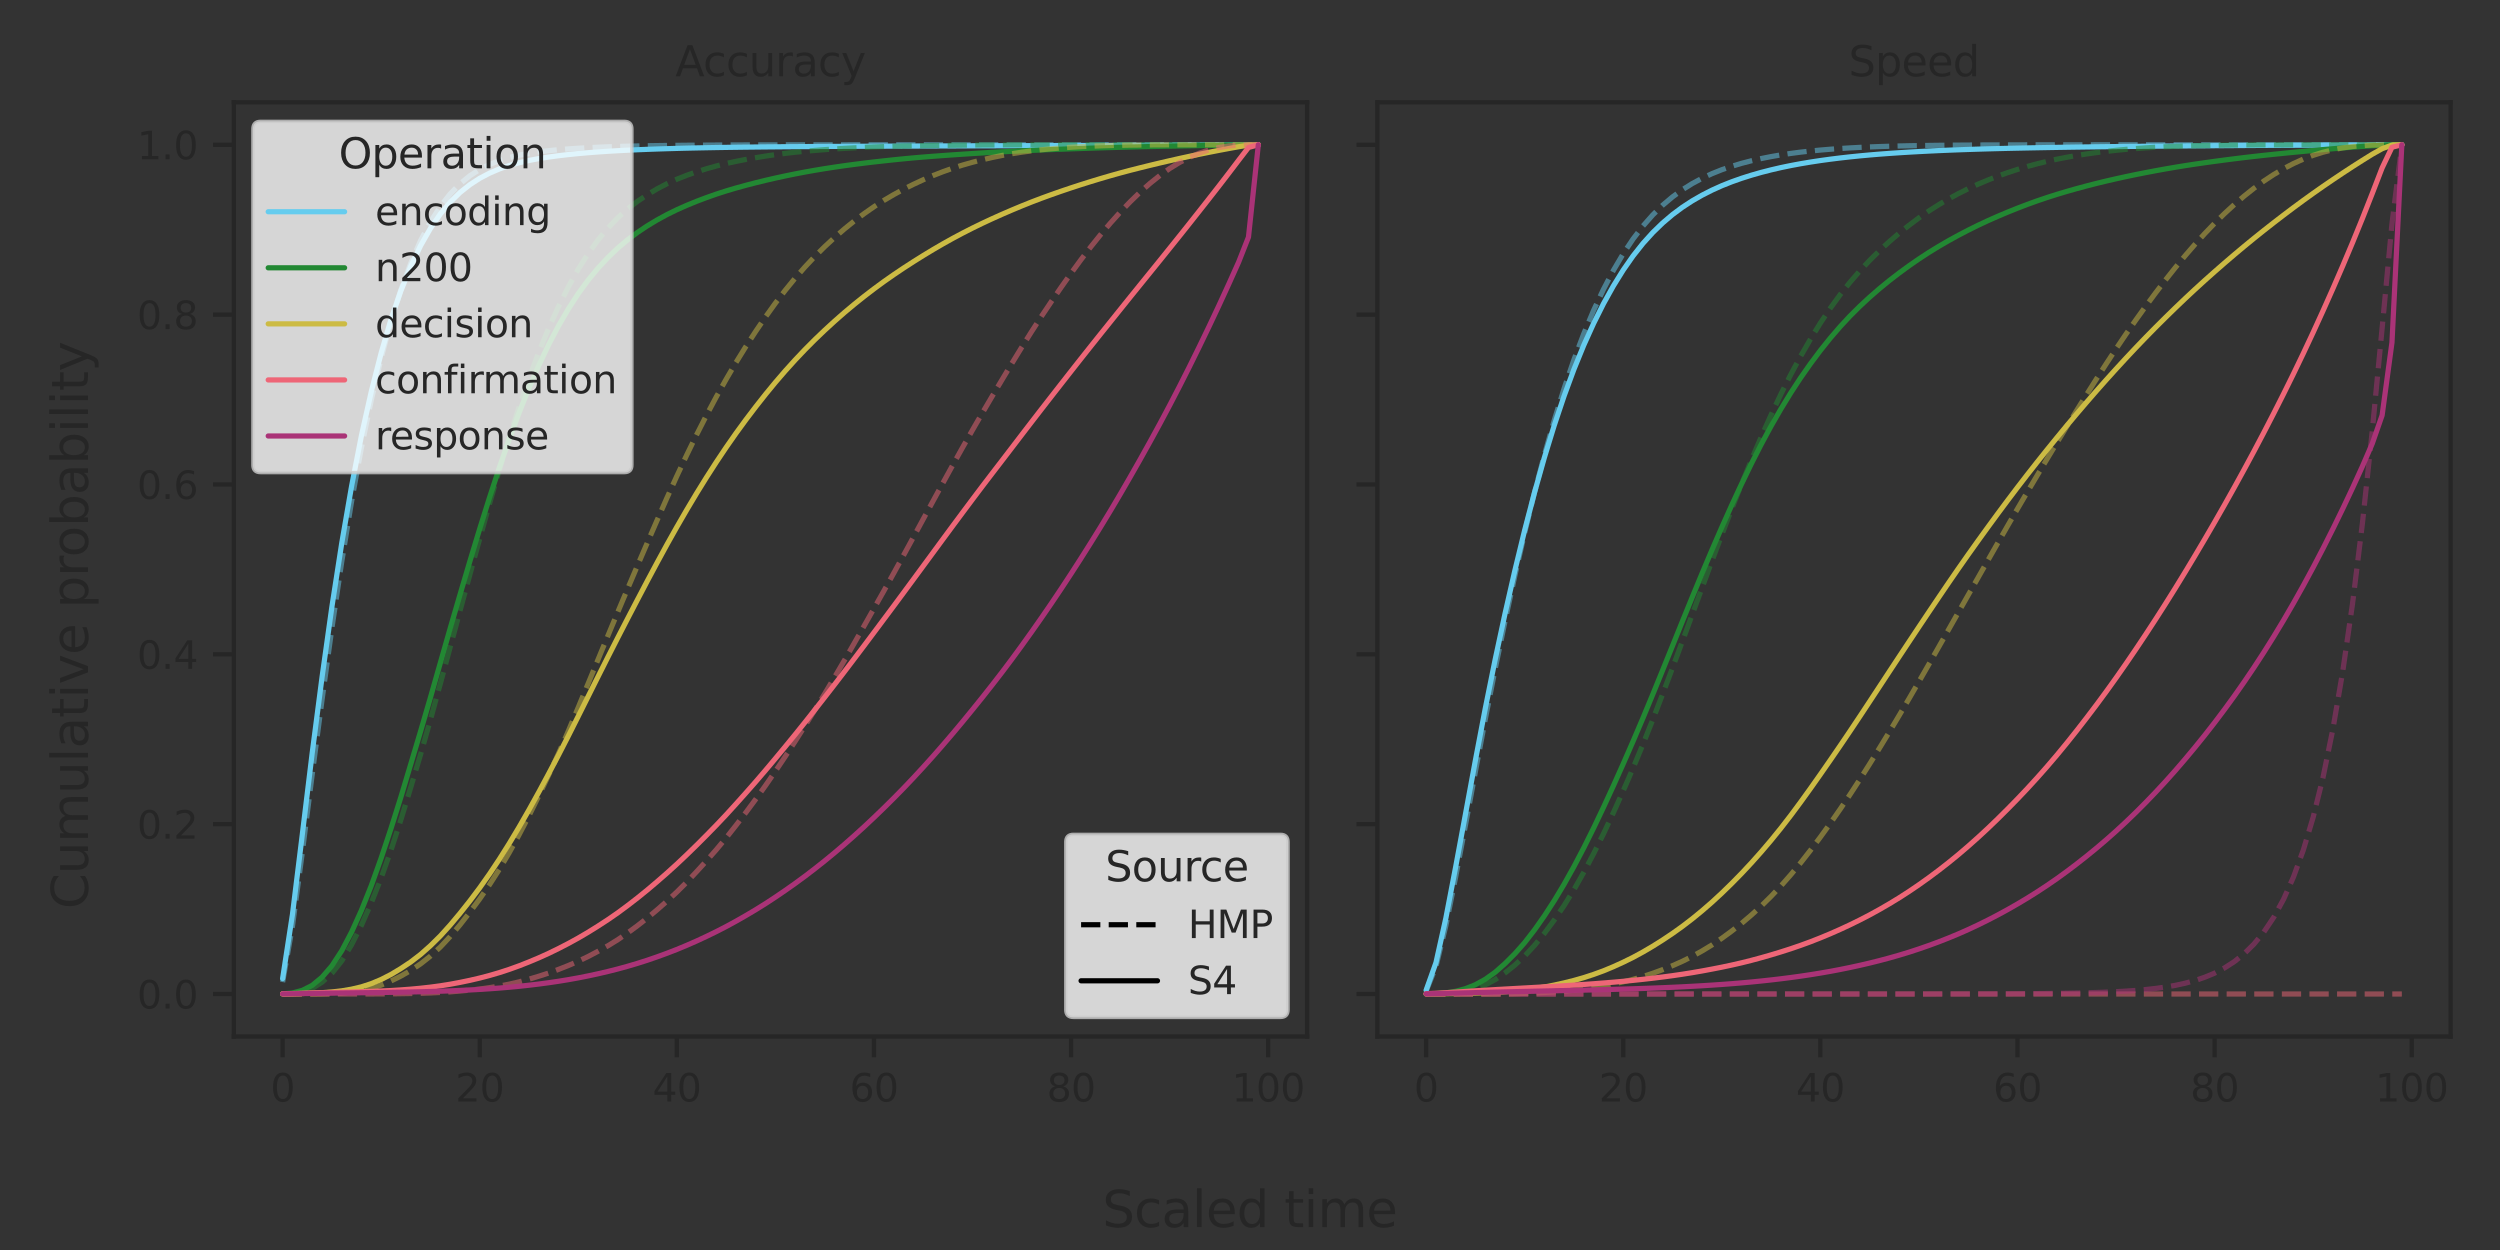 <?xml version="1.0" encoding="utf-8" standalone="no"?>
<!DOCTYPE svg PUBLIC "-//W3C//DTD SVG 1.1//EN"
  "http://www.w3.org/Graphics/SVG/1.1/DTD/svg11.dtd">
<svg xmlns:xlink="http://www.w3.org/1999/xlink" width="576pt" height="288pt" viewBox="0 0 576 288" xmlns="http://www.w3.org/2000/svg" version="1.1">
 <rect x="0" y="0" width="576" height="288" fill="#333333" stroke="none"/>
 <defs>
  <style type="text/css">*{stroke-linejoin: round; stroke-linecap: butt}</style>
 </defs>
 <g id="figure_1">
  <g id="patch_1">
   <path d="M 0 288 
L 576 288 
L 576 0 
L 0 0 
L 0 288 
z
" style="fill: none"/>
  </g>
  <g id="axes_1">
   <g id="patch_2">
    <path d="M 53.876 238.804 
L 301.16 238.804 
L 301.16 23.568 
L 53.876 23.568 
L 53.876 238.804 
z
" style="fill: none"/>
   </g>
   <g id="matplotlib.axis_1">
    <g id="xtick_1">
     <g id="line2d_1">
      <defs>
       <path id="ma9c6d7e0fe" d="M 0 0 
L 0 4.8 
" style="stroke: #262626"/>
      </defs>
      <g>
       <use xlink:href="#ma9c6d7e0fe" x="65.116" y="238.804" style="fill: #262626; stroke: #262626"/>
      </g>
     </g>
     <g id="text_1">
      <!-- 0 -->
      <g style="fill: #262626" transform="translate(62.317 253.791) scale(0.088 -0.088)">
       <defs>
        <path id="DejaVuSans-30" d="M 2034 4250 
Q 1547 4250 1301 3770 
Q 1056 3291 1056 2328 
Q 1056 1369 1301 889 
Q 1547 409 2034 409 
Q 2525 409 2770 889 
Q 3016 1369 3016 2328 
Q 3016 3291 2770 3770 
Q 2525 4250 2034 4250 
z
M 2034 4750 
Q 2819 4750 3233 4129 
Q 3647 3509 3647 2328 
Q 3647 1150 3233 529 
Q 2819 -91 2034 -91 
Q 1250 -91 836 529 
Q 422 1150 422 2328 
Q 422 3509 836 4129 
Q 1250 4750 2034 4750 
z
" transform="scale(0.016)"/>
       </defs>
       <use xlink:href="#DejaVuSans-30"/>
      </g>
     </g>
    </g>
    <g id="xtick_2">
     <g id="line2d_2">
      <g>
       <use xlink:href="#ma9c6d7e0fe" x="110.531" y="238.804" style="fill: #262626; stroke: #262626"/>
      </g>
     </g>
     <g id="text_2">
      <!-- 20 -->
      <g style="fill: #262626" transform="translate(104.932 253.791) scale(0.088 -0.088)">
       <defs>
        <path id="DejaVuSans-32" d="M 1228 531 
L 3431 531 
L 3431 0 
L 469 0 
L 469 531 
Q 828 903 1448 1529 
Q 2069 2156 2228 2338 
Q 2531 2678 2651 2914 
Q 2772 3150 2772 3378 
Q 2772 3750 2511 3984 
Q 2250 4219 1831 4219 
Q 1534 4219 1204 4116 
Q 875 4013 500 3803 
L 500 4441 
Q 881 4594 1212 4672 
Q 1544 4750 1819 4750 
Q 2544 4750 2975 4387 
Q 3406 4025 3406 3419 
Q 3406 3131 3298 2873 
Q 3191 2616 2906 2266 
Q 2828 2175 2409 1742 
Q 1991 1309 1228 531 
z
" transform="scale(0.016)"/>
       </defs>
       <use xlink:href="#DejaVuSans-32"/>
       <use xlink:href="#DejaVuSans-30" x="63.623"/>
      </g>
     </g>
    </g>
    <g id="xtick_3">
     <g id="line2d_3">
      <g>
       <use xlink:href="#ma9c6d7e0fe" x="155.946" y="238.804" style="fill: #262626; stroke: #262626"/>
      </g>
     </g>
     <g id="text_3">
      <!-- 40 -->
      <g style="fill: #262626" transform="translate(150.347 253.791) scale(0.088 -0.088)">
       <defs>
        <path id="DejaVuSans-34" d="M 2419 4116 
L 825 1625 
L 2419 1625 
L 2419 4116 
z
M 2253 4666 
L 3047 4666 
L 3047 1625 
L 3713 1625 
L 3713 1100 
L 3047 1100 
L 3047 0 
L 2419 0 
L 2419 1100 
L 313 1100 
L 313 1709 
L 2253 4666 
z
" transform="scale(0.016)"/>
       </defs>
       <use xlink:href="#DejaVuSans-34"/>
       <use xlink:href="#DejaVuSans-30" x="63.623"/>
      </g>
     </g>
    </g>
    <g id="xtick_4">
     <g id="line2d_4">
      <g>
       <use xlink:href="#ma9c6d7e0fe" x="201.361" y="238.804" style="fill: #262626; stroke: #262626"/>
      </g>
     </g>
     <g id="text_4">
      <!-- 60 -->
      <g style="fill: #262626" transform="translate(195.762 253.791) scale(0.088 -0.088)">
       <defs>
        <path id="DejaVuSans-36" d="M 2113 2584 
Q 1688 2584 1439 2293 
Q 1191 2003 1191 1497 
Q 1191 994 1439 701 
Q 1688 409 2113 409 
Q 2538 409 2786 701 
Q 3034 994 3034 1497 
Q 3034 2003 2786 2293 
Q 2538 2584 2113 2584 
z
M 3366 4563 
L 3366 3988 
Q 3128 4100 2886 4159 
Q 2644 4219 2406 4219 
Q 1781 4219 1451 3797 
Q 1122 3375 1075 2522 
Q 1259 2794 1537 2939 
Q 1816 3084 2150 3084 
Q 2853 3084 3261 2657 
Q 3669 2231 3669 1497 
Q 3669 778 3244 343 
Q 2819 -91 2113 -91 
Q 1303 -91 875 529 
Q 447 1150 447 2328 
Q 447 3434 972 4092 
Q 1497 4750 2381 4750 
Q 2619 4750 2861 4703 
Q 3103 4656 3366 4563 
z
" transform="scale(0.016)"/>
       </defs>
       <use xlink:href="#DejaVuSans-36"/>
       <use xlink:href="#DejaVuSans-30" x="63.623"/>
      </g>
     </g>
    </g>
    <g id="xtick_5">
     <g id="line2d_5">
      <g>
       <use xlink:href="#ma9c6d7e0fe" x="246.776" y="238.804" style="fill: #262626; stroke: #262626"/>
      </g>
     </g>
     <g id="text_5">
      <!-- 80 -->
      <g style="fill: #262626" transform="translate(241.177 253.791) scale(0.088 -0.088)">
       <defs>
        <path id="DejaVuSans-38" d="M 2034 2216 
Q 1584 2216 1326 1975 
Q 1069 1734 1069 1313 
Q 1069 891 1326 650 
Q 1584 409 2034 409 
Q 2484 409 2743 651 
Q 3003 894 3003 1313 
Q 3003 1734 2745 1975 
Q 2488 2216 2034 2216 
z
M 1403 2484 
Q 997 2584 770 2862 
Q 544 3141 544 3541 
Q 544 4100 942 4425 
Q 1341 4750 2034 4750 
Q 2731 4750 3128 4425 
Q 3525 4100 3525 3541 
Q 3525 3141 3298 2862 
Q 3072 2584 2669 2484 
Q 3125 2378 3379 2068 
Q 3634 1759 3634 1313 
Q 3634 634 3220 271 
Q 2806 -91 2034 -91 
Q 1263 -91 848 271 
Q 434 634 434 1313 
Q 434 1759 690 2068 
Q 947 2378 1403 2484 
z
M 1172 3481 
Q 1172 3119 1398 2916 
Q 1625 2713 2034 2713 
Q 2441 2713 2670 2916 
Q 2900 3119 2900 3481 
Q 2900 3844 2670 4047 
Q 2441 4250 2034 4250 
Q 1625 4250 1398 4047 
Q 1172 3844 1172 3481 
z
" transform="scale(0.016)"/>
       </defs>
       <use xlink:href="#DejaVuSans-38"/>
       <use xlink:href="#DejaVuSans-30" x="63.623"/>
      </g>
     </g>
    </g>
    <g id="xtick_6">
     <g id="line2d_6">
      <g>
       <use xlink:href="#ma9c6d7e0fe" x="292.19" y="238.804" style="fill: #262626; stroke: #262626"/>
      </g>
     </g>
     <g id="text_6">
      <!-- 100 -->
      <g style="fill: #262626" transform="translate(283.792 253.791) scale(0.088 -0.088)">
       <defs>
        <path id="DejaVuSans-31" d="M 794 531 
L 1825 531 
L 1825 4091 
L 703 3866 
L 703 4441 
L 1819 4666 
L 2450 4666 
L 2450 531 
L 3481 531 
L 3481 0 
L 794 0 
L 794 531 
z
" transform="scale(0.016)"/>
       </defs>
       <use xlink:href="#DejaVuSans-31"/>
       <use xlink:href="#DejaVuSans-30" x="63.623"/>
       <use xlink:href="#DejaVuSans-30" x="127.246"/>
      </g>
     </g>
    </g>
   </g>
   <g id="matplotlib.axis_2">
    <g id="ytick_1">
     <g id="line2d_7">
      <defs>
       <path id="md67b9953b9" d="M 0 0 
L -4.8 0 
" style="stroke: #262626"/>
      </defs>
      <g>
       <use xlink:href="#md67b9953b9" x="53.876" y="229.021" style="fill: #262626; stroke: #262626"/>
      </g>
     </g>
     <g id="text_7">
      <!-- 0.0 -->
      <g style="fill: #262626" transform="translate(31.581 232.364) scale(0.088 -0.088)">
       <defs>
        <path id="DejaVuSans-2e" d="M 684 794 
L 1344 794 
L 1344 0 
L 684 0 
L 684 794 
z
" transform="scale(0.016)"/>
       </defs>
       <use xlink:href="#DejaVuSans-30"/>
       <use xlink:href="#DejaVuSans-2e" x="63.623"/>
       <use xlink:href="#DejaVuSans-30" x="95.41"/>
      </g>
     </g>
    </g>
    <g id="ytick_2">
     <g id="line2d_8">
      <g>
       <use xlink:href="#md67b9953b9" x="53.876" y="189.887" style="fill: #262626; stroke: #262626"/>
      </g>
     </g>
     <g id="text_8">
      <!-- 0.2 -->
      <g style="fill: #262626" transform="translate(31.581 193.23) scale(0.088 -0.088)">
       <use xlink:href="#DejaVuSans-30"/>
       <use xlink:href="#DejaVuSans-2e" x="63.623"/>
       <use xlink:href="#DejaVuSans-32" x="95.41"/>
      </g>
     </g>
    </g>
    <g id="ytick_3">
     <g id="line2d_9">
      <g>
       <use xlink:href="#md67b9953b9" x="53.876" y="150.753" style="fill: #262626; stroke: #262626"/>
      </g>
     </g>
     <g id="text_9">
      <!-- 0.4 -->
      <g style="fill: #262626" transform="translate(31.581 154.096) scale(0.088 -0.088)">
       <use xlink:href="#DejaVuSans-30"/>
       <use xlink:href="#DejaVuSans-2e" x="63.623"/>
       <use xlink:href="#DejaVuSans-34" x="95.41"/>
      </g>
     </g>
    </g>
    <g id="ytick_4">
     <g id="line2d_10">
      <g>
       <use xlink:href="#md67b9953b9" x="53.876" y="111.619" style="fill: #262626; stroke: #262626"/>
      </g>
     </g>
     <g id="text_10">
      <!-- 0.6 -->
      <g style="fill: #262626" transform="translate(31.581 114.962) scale(0.088 -0.088)">
       <use xlink:href="#DejaVuSans-30"/>
       <use xlink:href="#DejaVuSans-2e" x="63.623"/>
       <use xlink:href="#DejaVuSans-36" x="95.41"/>
      </g>
     </g>
    </g>
    <g id="ytick_5">
     <g id="line2d_11">
      <g>
       <use xlink:href="#md67b9953b9" x="53.876" y="72.485" style="fill: #262626; stroke: #262626"/>
      </g>
     </g>
     <g id="text_11">
      <!-- 0.8 -->
      <g style="fill: #262626" transform="translate(31.581 75.829) scale(0.088 -0.088)">
       <use xlink:href="#DejaVuSans-30"/>
       <use xlink:href="#DejaVuSans-2e" x="63.623"/>
       <use xlink:href="#DejaVuSans-38" x="95.41"/>
      </g>
     </g>
    </g>
    <g id="ytick_6">
     <g id="line2d_12">
      <g>
       <use xlink:href="#md67b9953b9" x="53.876" y="33.352" style="fill: #262626; stroke: #262626"/>
      </g>
     </g>
     <g id="text_12">
      <!-- 1.0 -->
      <g style="fill: #262626" transform="translate(31.581 36.695) scale(0.088 -0.088)">
       <use xlink:href="#DejaVuSans-31"/>
       <use xlink:href="#DejaVuSans-2e" x="63.623"/>
       <use xlink:href="#DejaVuSans-30" x="95.41"/>
      </g>
     </g>
    </g>
   </g>
   <g id="PolyCollection_1"/>
   <g id="PolyCollection_2"/>
   <g id="PolyCollection_3"/>
   <g id="PolyCollection_4"/>
   <g id="PolyCollection_5"/>
   <g id="PolyCollection_6"/>
   <g id="PolyCollection_7"/>
   <g id="PolyCollection_8"/>
   <g id="PolyCollection_9"/>
   <g id="PolyCollection_10"/>
   <g id="line2d_13">
    <path d="M 65.116 226.276 
L 67.387 213.364 
L 69.658 196.34 
L 71.928 178.448 
L 74.199 161.214 
L 76.47 144.714 
L 78.741 129.394 
L 81.011 115.48 
L 83.282 103.053 
L 85.553 92.114 
L 87.824 82.448 
L 90.094 73.988 
L 92.365 66.772 
L 94.636 60.638 
L 96.907 55.429 
L 99.177 51.119 
L 101.448 47.576 
L 103.719 44.677 
L 105.99 42.348 
L 108.26 40.494 
L 110.531 39.031 
L 112.802 37.889 
L 115.073 36.992 
L 117.343 36.288 
L 119.614 35.742 
L 121.885 35.321 
L 124.155 34.986 
L 126.426 34.713 
L 128.697 34.49 
L 130.968 34.308 
L 133.238 34.156 
L 135.509 34.029 
L 137.78 33.92 
L 140.051 33.826 
L 142.321 33.747 
L 144.592 33.683 
L 146.863 33.628 
L 149.134 33.582 
L 151.404 33.545 
L 153.675 33.514 
L 155.946 33.487 
L 158.217 33.464 
L 160.487 33.446 
L 162.758 33.431 
L 165.029 33.415 
L 167.3 33.402 
L 169.57 33.392 
L 171.841 33.385 
L 174.112 33.38 
L 176.383 33.376 
L 178.653 33.373 
L 180.924 33.37 
L 183.195 33.366 
L 185.466 33.363 
L 187.736 33.36 
L 190.007 33.358 
L 192.278 33.357 
L 194.549 33.356 
L 196.819 33.355 
L 199.09 33.354 
L 201.361 33.352 
L 203.631 33.352 
L 205.902 33.352 
L 208.173 33.352 
L 210.444 33.352 
L 212.714 33.352 
L 214.985 33.352 
L 217.256 33.352 
L 219.527 33.352 
L 221.797 33.352 
L 224.068 33.352 
L 226.339 33.352 
L 228.61 33.352 
L 230.88 33.352 
L 233.151 33.352 
L 235.422 33.352 
L 237.693 33.352 
L 239.963 33.352 
L 242.234 33.352 
L 244.505 33.352 
L 246.776 33.352 
L 249.046 33.352 
L 251.317 33.352 
L 253.588 33.352 
L 255.859 33.352 
L 258.129 33.352 
L 260.4 33.352 
L 262.671 33.352 
L 264.942 33.352 
L 267.212 33.352 
L 269.483 33.352 
L 271.754 33.352 
L 274.025 33.352 
L 276.295 33.352 
L 278.566 33.352 
L 280.837 33.352 
L 283.107 33.352 
L 285.378 33.352 
L 287.649 33.352 
L 289.92 33.352 
" clip-path="url(#pb8cfebec21)" style="fill: none; stroke-dasharray: 4.44,1.92; stroke-dashoffset: 0; stroke: #66ccee; stroke-opacity: 0.5; stroke-width: 1.2"/>
   </g>
   <g id="line2d_14">
    <path d="M 65.116 225.463 
L 67.387 210.653 
L 69.658 192.202 
L 71.928 173.51 
L 74.199 156.025 
L 76.47 139.797 
L 78.741 125.124 
L 81.011 111.987 
L 83.282 100.34 
L 85.553 90.195 
L 87.824 81.311 
L 90.094 73.58 
L 92.365 66.99 
L 94.636 61.37 
L 96.907 56.595 
L 99.177 52.612 
L 101.448 49.304 
L 103.719 46.573 
L 105.99 44.349 
L 108.26 42.548 
L 110.531 41.078 
L 112.802 39.888 
L 115.073 38.919 
L 117.343 38.131 
L 119.614 37.493 
L 121.885 36.97 
L 124.155 36.539 
L 126.426 36.181 
L 128.697 35.877 
L 130.968 35.612 
L 133.238 35.381 
L 135.509 35.182 
L 137.78 35.008 
L 140.051 34.854 
L 142.321 34.721 
L 144.592 34.605 
L 146.863 34.501 
L 149.134 34.41 
L 151.404 34.328 
L 153.675 34.255 
L 155.946 34.19 
L 158.217 34.131 
L 160.487 34.08 
L 162.758 34.035 
L 165.029 33.994 
L 167.3 33.958 
L 169.57 33.927 
L 171.841 33.898 
L 174.112 33.872 
L 176.383 33.849 
L 178.653 33.828 
L 180.924 33.808 
L 183.195 33.791 
L 185.466 33.774 
L 187.736 33.758 
L 190.007 33.744 
L 192.278 33.731 
L 194.549 33.719 
L 196.819 33.708 
L 199.09 33.697 
L 201.361 33.687 
L 203.631 33.677 
L 205.902 33.668 
L 208.173 33.659 
L 210.444 33.65 
L 212.714 33.641 
L 214.985 33.633 
L 217.256 33.625 
L 219.527 33.617 
L 221.797 33.609 
L 224.068 33.601 
L 226.339 33.594 
L 228.61 33.586 
L 230.88 33.579 
L 233.151 33.572 
L 235.422 33.564 
L 237.693 33.557 
L 239.963 33.55 
L 242.234 33.542 
L 244.505 33.535 
L 246.776 33.528 
L 249.046 33.52 
L 251.317 33.513 
L 253.588 33.505 
L 255.859 33.498 
L 258.129 33.49 
L 260.4 33.482 
L 262.671 33.474 
L 264.942 33.466 
L 267.212 33.458 
L 269.483 33.45 
L 271.754 33.441 
L 274.025 33.433 
L 276.295 33.424 
L 278.566 33.415 
L 280.837 33.406 
L 283.107 33.396 
L 285.378 33.386 
L 287.649 33.376 
L 289.92 33.351 
" clip-path="url(#pb8cfebec21)" style="fill: none; stroke: #66ccee; stroke-width: 1.2; stroke-linecap: round"/>
   </g>
   <g id="line2d_15">
    <path d="M 65.116 229.019 
L 67.387 228.923 
L 69.658 228.537 
L 71.928 227.73 
L 74.199 226.295 
L 76.47 224.252 
L 78.741 221.391 
L 81.011 217.658 
L 83.282 213.157 
L 85.553 208.004 
L 87.824 202.255 
L 90.094 195.854 
L 92.365 188.862 
L 94.636 181.404 
L 96.907 173.802 
L 99.177 165.806 
L 101.448 157.522 
L 103.719 149.1 
L 105.99 140.695 
L 108.26 132.363 
L 110.531 124.09 
L 112.802 115.98 
L 115.073 108.199 
L 117.343 100.774 
L 119.614 93.721 
L 121.885 87.14 
L 124.155 81.116 
L 126.426 75.609 
L 128.697 70.595 
L 130.968 66.063 
L 133.238 62.001 
L 135.509 58.432 
L 137.78 55.3 
L 140.051 52.568 
L 142.321 50.184 
L 144.592 48.149 
L 146.863 46.397 
L 149.134 44.863 
L 151.404 43.512 
L 153.675 42.327 
L 155.946 41.294 
L 158.217 40.395 
L 160.487 39.595 
L 162.758 38.885 
L 165.029 38.247 
L 167.3 37.676 
L 169.57 37.177 
L 171.841 36.736 
L 174.112 36.333 
L 176.383 35.96 
L 178.653 35.63 
L 180.924 35.336 
L 183.195 35.075 
L 185.466 34.851 
L 187.736 34.656 
L 190.007 34.478 
L 192.278 34.324 
L 194.549 34.187 
L 196.819 34.065 
L 199.09 33.954 
L 201.361 33.857 
L 203.631 33.773 
L 205.902 33.702 
L 208.173 33.647 
L 210.444 33.601 
L 212.714 33.562 
L 214.985 33.526 
L 217.256 33.494 
L 219.527 33.467 
L 221.797 33.444 
L 224.068 33.412 
L 226.339 33.398 
L 228.61 33.388 
L 230.88 33.38 
L 233.151 33.374 
L 235.422 33.369 
L 237.693 33.365 
L 239.963 33.362 
L 242.234 33.36 
L 244.505 33.357 
L 246.776 33.355 
L 249.046 33.353 
L 251.317 33.353 
L 253.588 33.352 
L 255.859 33.352 
L 258.129 33.352 
L 260.4 33.352 
L 262.671 33.352 
L 264.942 33.352 
L 267.212 33.352 
L 269.483 33.352 
L 271.754 33.352 
L 274.025 33.352 
L 276.295 33.352 
L 278.566 33.352 
L 280.837 33.352 
L 283.107 33.352 
L 285.378 33.352 
L 287.649 33.352 
L 289.92 33.352 
" clip-path="url(#pb8cfebec21)" style="fill: none; stroke-dasharray: 4.44,1.92; stroke-dashoffset: 0; stroke: #228833; stroke-opacity: 0.5; stroke-width: 1.2"/>
   </g>
   <g id="line2d_16">
    <path d="M 65.116 228.979 
L 67.387 228.773 
L 69.658 228.18 
L 71.928 227.032 
L 74.199 225.155 
L 76.47 222.526 
L 78.741 219.05 
L 81.011 214.734 
L 83.282 209.712 
L 85.553 204.029 
L 87.824 197.69 
L 90.094 190.862 
L 92.365 183.646 
L 94.636 176.071 
L 96.907 168.479 
L 99.177 160.694 
L 101.448 152.742 
L 103.719 144.789 
L 105.99 136.995 
L 108.26 129.32 
L 110.531 121.822 
L 112.802 114.59 
L 115.073 107.682 
L 117.343 101.172 
L 119.614 95.048 
L 121.885 89.363 
L 124.155 84.146 
L 126.426 79.368 
L 128.697 75.047 
L 130.968 71.152 
L 133.238 67.644 
L 135.509 64.539 
L 137.78 61.792 
L 140.051 59.352 
L 142.321 57.174 
L 144.592 55.257 
L 146.863 53.559 
L 149.134 52.04 
L 151.404 50.674 
L 153.675 49.436 
L 155.946 48.321 
L 158.217 47.315 
L 160.487 46.385 
L 162.758 45.527 
L 165.029 44.727 
L 167.3 43.993 
L 169.57 43.321 
L 171.841 42.696 
L 174.112 42.106 
L 176.383 41.55 
L 178.653 41.026 
L 180.924 40.535 
L 183.195 40.072 
L 185.466 39.639 
L 187.736 39.233 
L 190.007 38.856 
L 192.278 38.507 
L 194.549 38.179 
L 196.819 37.873 
L 199.09 37.586 
L 201.361 37.316 
L 203.631 37.063 
L 205.902 36.82 
L 208.173 36.59 
L 210.444 36.377 
L 212.714 36.184 
L 214.985 36.007 
L 217.256 35.839 
L 219.527 35.679 
L 221.797 35.525 
L 224.068 35.376 
L 226.339 35.234 
L 228.61 35.1 
L 230.88 34.976 
L 233.151 34.861 
L 235.422 34.751 
L 237.693 34.649 
L 239.963 34.551 
L 242.234 34.459 
L 244.505 34.372 
L 246.776 34.289 
L 249.046 34.211 
L 251.317 34.136 
L 253.588 34.065 
L 255.859 33.998 
L 258.129 33.935 
L 260.4 33.875 
L 262.671 33.819 
L 264.942 33.767 
L 267.212 33.719 
L 269.483 33.673 
L 271.754 33.629 
L 274.025 33.588 
L 276.295 33.549 
L 278.566 33.512 
L 280.837 33.477 
L 283.107 33.443 
L 285.378 33.412 
L 287.649 33.382 
L 289.92 33.352 
" clip-path="url(#pb8cfebec21)" style="fill: none; stroke: #228833; stroke-width: 1.2; stroke-linecap: round"/>
   </g>
   <g id="line2d_17">
    <path d="M 65.116 229.021 
L 67.387 229.02 
L 69.658 229.018 
L 71.928 229.007 
L 74.199 228.979 
L 76.47 228.914 
L 78.741 228.782 
L 81.011 228.561 
L 83.282 228.223 
L 85.553 227.718 
L 87.824 226.969 
L 90.094 226.014 
L 92.365 224.89 
L 94.636 223.593 
L 96.907 222.073 
L 99.177 220.28 
L 101.448 218.207 
L 103.719 215.778 
L 105.99 213.08 
L 108.26 210.156 
L 110.531 207.105 
L 112.802 203.809 
L 115.073 200.256 
L 117.343 196.434 
L 119.614 192.303 
L 121.885 187.938 
L 124.155 183.32 
L 126.426 178.521 
L 128.697 173.575 
L 130.968 168.375 
L 133.238 162.973 
L 135.509 157.485 
L 137.78 151.987 
L 140.051 146.503 
L 142.321 141.062 
L 144.592 135.68 
L 146.863 130.352 
L 149.134 125.072 
L 151.404 119.848 
L 153.675 114.694 
L 155.946 109.683 
L 158.217 104.845 
L 160.487 100.19 
L 162.758 95.722 
L 165.029 91.453 
L 167.3 87.391 
L 169.57 83.522 
L 171.841 79.847 
L 174.112 76.349 
L 176.383 73.013 
L 178.653 69.844 
L 180.924 66.878 
L 183.195 64.098 
L 185.466 61.506 
L 187.736 59.087 
L 190.007 56.834 
L 192.278 54.73 
L 194.549 52.756 
L 196.819 50.923 
L 199.09 49.222 
L 201.361 47.636 
L 203.631 46.182 
L 205.902 44.846 
L 208.173 43.611 
L 210.444 42.473 
L 212.714 41.419 
L 214.985 40.447 
L 217.256 39.559 
L 219.527 38.754 
L 221.797 38.03 
L 224.068 37.385 
L 226.339 36.808 
L 228.61 36.281 
L 230.88 35.818 
L 233.151 35.415 
L 235.422 35.062 
L 237.693 34.759 
L 239.963 34.499 
L 242.234 34.276 
L 244.505 34.083 
L 246.776 33.923 
L 249.046 33.794 
L 251.317 33.688 
L 253.588 33.601 
L 255.859 33.532 
L 258.129 33.477 
L 260.4 33.437 
L 262.671 33.408 
L 264.942 33.387 
L 267.212 33.374 
L 269.483 33.364 
L 271.754 33.359 
L 274.025 33.355 
L 276.295 33.353 
L 278.566 33.352 
L 280.837 33.352 
L 283.107 33.352 
L 285.378 33.352 
L 287.649 33.352 
L 289.92 33.352 
" clip-path="url(#pb8cfebec21)" style="fill: none; stroke-dasharray: 4.44,1.92; stroke-dashoffset: 0; stroke: #ccbb44; stroke-opacity: 0.5; stroke-width: 1.2"/>
   </g>
   <g id="line2d_18">
    <path d="M 65.116 228.994 
L 67.387 228.953 
L 69.658 228.901 
L 71.928 228.83 
L 74.199 228.717 
L 76.47 228.547 
L 78.741 228.286 
L 81.011 227.902 
L 83.282 227.367 
L 85.553 226.626 
L 87.824 225.673 
L 90.094 224.511 
L 92.365 223.15 
L 94.636 221.638 
L 96.907 219.897 
L 99.177 217.887 
L 101.448 215.65 
L 103.719 213.136 
L 105.99 210.426 
L 108.26 207.57 
L 110.531 204.548 
L 112.802 201.336 
L 115.073 197.924 
L 117.343 194.32 
L 119.614 190.533 
L 121.885 186.574 
L 124.155 182.475 
L 126.426 178.249 
L 128.697 173.937 
L 130.968 169.517 
L 133.238 165.005 
L 135.509 160.46 
L 137.78 155.92 
L 140.051 151.408 
L 142.321 146.953 
L 144.592 142.553 
L 146.863 138.191 
L 149.134 133.874 
L 151.404 129.623 
L 153.675 125.454 
L 155.946 121.409 
L 158.217 117.483 
L 160.487 113.679 
L 162.758 110.013 
L 165.029 106.481 
L 167.3 103.087 
L 169.57 99.835 
L 171.841 96.724 
L 174.112 93.733 
L 176.383 90.853 
L 178.653 88.09 
L 180.924 85.453 
L 183.195 82.939 
L 185.466 80.542 
L 187.736 78.262 
L 190.007 76.09 
L 192.278 74.009 
L 194.549 72.014 
L 196.819 70.115 
L 199.09 68.298 
L 201.361 66.554 
L 203.631 64.887 
L 205.902 63.295 
L 208.173 61.77 
L 210.444 60.299 
L 212.714 58.877 
L 214.985 57.505 
L 217.256 56.182 
L 219.527 54.915 
L 221.797 53.706 
L 224.068 52.549 
L 226.339 51.443 
L 228.61 50.386 
L 230.88 49.369 
L 233.151 48.389 
L 235.422 47.442 
L 237.693 46.534 
L 239.963 45.669 
L 242.234 44.843 
L 244.505 44.048 
L 246.776 43.28 
L 249.046 42.542 
L 251.317 41.829 
L 253.588 41.14 
L 255.859 40.477 
L 258.129 39.842 
L 260.4 39.237 
L 262.671 38.66 
L 264.942 38.099 
L 267.212 37.555 
L 269.483 37.028 
L 271.754 36.516 
L 274.025 36.023 
L 276.295 35.547 
L 278.566 35.089 
L 280.837 34.645 
L 283.107 34.218 
L 285.378 33.808 
L 287.649 33.432 
L 289.92 33.351 
" clip-path="url(#pb8cfebec21)" style="fill: none; stroke: #ccbb44; stroke-width: 1.2; stroke-linecap: round"/>
   </g>
   <g id="line2d_19">
    <path d="M 65.116 229.021 
L 67.387 229.021 
L 69.658 229.021 
L 71.928 229.021 
L 74.199 229.02 
L 76.47 229.02 
L 78.741 229.02 
L 81.011 229.018 
L 83.282 229.016 
L 85.553 229.011 
L 87.824 229.002 
L 90.094 228.984 
L 92.365 228.948 
L 94.636 228.909 
L 96.907 228.853 
L 99.177 228.778 
L 101.448 228.668 
L 103.719 228.524 
L 105.99 228.339 
L 108.26 228.122 
L 110.531 227.871 
L 112.802 227.55 
L 115.073 227.189 
L 117.343 226.744 
L 119.614 226.216 
L 121.885 225.601 
L 124.155 224.918 
L 126.426 224.182 
L 128.697 223.347 
L 130.968 222.446 
L 133.238 221.467 
L 135.509 220.378 
L 137.78 219.179 
L 140.051 217.917 
L 142.321 216.518 
L 144.592 214.962 
L 146.863 213.29 
L 149.134 211.509 
L 151.404 209.612 
L 153.675 207.62 
L 155.946 205.518 
L 158.217 203.255 
L 160.487 200.844 
L 162.758 198.356 
L 165.029 195.773 
L 167.3 193.051 
L 169.57 190.175 
L 171.841 187.207 
L 174.112 184.142 
L 176.383 180.976 
L 178.653 177.686 
L 180.924 174.296 
L 183.195 170.811 
L 185.466 167.231 
L 187.736 163.576 
L 190.007 159.843 
L 192.278 156.033 
L 194.549 152.15 
L 196.819 148.2 
L 199.09 144.21 
L 201.361 140.195 
L 203.631 136.17 
L 205.902 132.082 
L 208.173 127.947 
L 210.444 123.784 
L 212.714 119.6 
L 214.985 115.421 
L 217.256 111.263 
L 219.527 107.135 
L 221.797 103.071 
L 224.068 99.069 
L 226.339 95.14 
L 228.61 91.282 
L 230.88 87.476 
L 233.151 83.698 
L 235.422 79.986 
L 237.693 76.376 
L 239.963 72.869 
L 242.234 69.479 
L 244.505 66.172 
L 246.776 62.952 
L 249.046 59.847 
L 251.317 56.875 
L 253.588 54.05 
L 255.859 51.377 
L 258.129 48.854 
L 260.4 46.484 
L 262.671 44.284 
L 264.942 42.264 
L 267.212 40.449 
L 269.483 38.837 
L 271.754 37.443 
L 274.025 36.266 
L 276.295 35.301 
L 278.566 34.543 
L 280.837 33.988 
L 283.107 33.626 
L 285.378 33.43 
L 287.649 33.356 
L 289.92 33.352 
" clip-path="url(#pb8cfebec21)" style="fill: none; stroke-dasharray: 4.44,1.92; stroke-dashoffset: 0; stroke: #ee6677; stroke-opacity: 0.5; stroke-width: 1.2"/>
   </g>
   <g id="line2d_20">
    <path d="M 65.116 228.979 
L 67.387 228.911 
L 69.658 228.841 
L 71.928 228.778 
L 74.199 228.72 
L 76.47 228.664 
L 78.741 228.609 
L 81.011 228.551 
L 83.282 228.487 
L 85.553 228.413 
L 87.824 228.326 
L 90.094 228.219 
L 92.365 228.073 
L 94.636 227.901 
L 96.907 227.69 
L 99.177 227.436 
L 101.448 227.131 
L 103.719 226.766 
L 105.99 226.341 
L 108.26 225.869 
L 110.531 225.34 
L 112.802 224.746 
L 115.073 224.082 
L 117.343 223.341 
L 119.614 222.522 
L 121.885 221.627 
L 124.155 220.673 
L 126.426 219.648 
L 128.697 218.54 
L 130.968 217.368 
L 133.238 216.12 
L 135.509 214.786 
L 137.78 213.372 
L 140.051 211.894 
L 142.321 210.326 
L 144.592 208.648 
L 146.863 206.892 
L 149.134 205.052 
L 151.404 203.132 
L 153.675 201.151 
L 155.946 199.093 
L 158.217 196.945 
L 160.487 194.734 
L 162.758 192.461 
L 165.029 190.134 
L 167.3 187.732 
L 169.57 185.24 
L 171.841 182.7 
L 174.112 180.114 
L 176.383 177.467 
L 178.653 174.762 
L 180.924 172.023 
L 183.195 169.247 
L 185.466 166.419 
L 187.736 163.552 
L 190.007 160.652 
L 192.278 157.724 
L 194.549 154.762 
L 196.819 151.77 
L 199.09 148.758 
L 201.361 145.726 
L 203.631 142.685 
L 205.902 139.637 
L 208.173 136.572 
L 210.444 133.489 
L 212.714 130.401 
L 214.985 127.311 
L 217.256 124.22 
L 219.527 121.14 
L 221.797 118.083 
L 224.068 115.044 
L 226.339 112.029 
L 228.61 109.056 
L 230.88 106.102 
L 233.151 103.132 
L 235.422 100.16 
L 237.693 97.203 
L 239.963 94.263 
L 242.234 91.344 
L 244.505 88.436 
L 246.776 85.536 
L 249.046 82.65 
L 251.317 79.787 
L 253.588 76.943 
L 255.859 74.113 
L 258.129 71.28 
L 260.4 68.454 
L 262.671 65.645 
L 264.942 62.843 
L 267.212 60.037 
L 269.483 57.215 
L 271.754 54.385 
L 274.025 51.538 
L 276.295 48.664 
L 278.566 45.777 
L 280.837 42.867 
L 283.107 39.918 
L 285.378 36.926 
L 287.649 33.977 
L 289.92 33.351 
" clip-path="url(#pb8cfebec21)" style="fill: none; stroke: #ee6677; stroke-width: 1.2; stroke-linecap: round"/>
   </g>
   <g id="line2d_21"/>
   <g id="line2d_22">
    <path d="M 65.116 228.997 
L 67.387 228.961 
L 69.658 228.923 
L 71.928 228.887 
L 74.199 228.853 
L 76.47 228.82 
L 78.741 228.789 
L 81.011 228.759 
L 83.282 228.729 
L 85.553 228.698 
L 87.824 228.667 
L 90.094 228.632 
L 92.365 228.593 
L 94.636 228.549 
L 96.907 228.5 
L 99.177 228.442 
L 101.448 228.373 
L 103.719 228.291 
L 105.99 228.195 
L 108.26 228.086 
L 110.531 227.96 
L 112.802 227.814 
L 115.073 227.648 
L 117.343 227.457 
L 119.614 227.242 
L 121.885 226.993 
L 124.155 226.72 
L 126.426 226.417 
L 128.697 226.081 
L 130.968 225.709 
L 133.238 225.3 
L 135.509 224.849 
L 137.78 224.359 
L 140.051 223.83 
L 142.321 223.258 
L 144.592 222.633 
L 146.863 221.96 
L 149.134 221.237 
L 151.404 220.456 
L 153.675 219.629 
L 155.946 218.748 
L 158.217 217.805 
L 160.487 216.809 
L 162.758 215.754 
L 165.029 214.648 
L 167.3 213.481 
L 169.57 212.244 
L 171.841 210.948 
L 174.112 209.6 
L 176.383 208.187 
L 178.653 206.699 
L 180.924 205.15 
L 183.195 203.55 
L 185.466 201.884 
L 187.736 200.149 
L 190.007 198.347 
L 192.278 196.482 
L 194.549 194.55 
L 196.819 192.549 
L 199.09 190.487 
L 201.361 188.356 
L 203.631 186.167 
L 205.902 183.919 
L 208.173 181.606 
L 210.444 179.213 
L 212.714 176.753 
L 214.985 174.23 
L 217.256 171.636 
L 219.527 168.982 
L 221.797 166.27 
L 224.068 163.495 
L 226.339 160.674 
L 228.61 157.8 
L 230.88 154.866 
L 233.151 151.843 
L 235.422 148.74 
L 237.693 145.57 
L 239.963 142.33 
L 242.234 139.025 
L 244.505 135.644 
L 246.776 132.184 
L 249.046 128.657 
L 251.317 125.06 
L 253.588 121.396 
L 255.859 117.649 
L 258.129 113.814 
L 260.4 109.889 
L 262.671 105.894 
L 264.942 101.822 
L 267.212 97.67 
L 269.483 93.405 
L 271.754 89.024 
L 274.025 84.533 
L 276.295 79.927 
L 278.566 75.22 
L 280.837 70.399 
L 283.107 65.46 
L 285.378 60.397 
L 287.649 54.631 
L 289.92 33.352 
" clip-path="url(#pb8cfebec21)" style="fill: none; stroke: #aa3377; stroke-width: 1.2; stroke-linecap: round"/>
   </g>
   <g id="patch_3">
    <path d="M 53.876 238.804 
L 53.876 23.568 
" style="fill: none; stroke: #262626; stroke-linejoin: miter; stroke-linecap: square"/>
   </g>
   <g id="patch_4">
    <path d="M 301.16 238.804 
L 301.16 23.568 
" style="fill: none; stroke: #262626; stroke-linejoin: miter; stroke-linecap: square"/>
   </g>
   <g id="patch_5">
    <path d="M 53.876 238.804 
L 301.16 238.804 
" style="fill: none; stroke: #262626; stroke-linejoin: miter; stroke-linecap: square"/>
   </g>
   <g id="patch_6">
    <path d="M 53.876 23.568 
L 301.16 23.568 
" style="fill: none; stroke: #262626; stroke-linejoin: miter; stroke-linecap: square"/>
   </g>
   <g id="text_13">
    <!-- Accuracy -->
    <g style="fill: #262626" transform="translate(155.603 17.568) scale(0.096 -0.096)">
     <defs>
      <path id="DejaVuSans-41" d="M 2188 4044 
L 1331 1722 
L 3047 1722 
L 2188 4044 
z
M 1831 4666 
L 2547 4666 
L 4325 0 
L 3669 0 
L 3244 1197 
L 1141 1197 
L 716 0 
L 50 0 
L 1831 4666 
z
" transform="scale(0.016)"/>
      <path id="DejaVuSans-63" d="M 3122 3366 
L 3122 2828 
Q 2878 2963 2633 3030 
Q 2388 3097 2138 3097 
Q 1578 3097 1268 2742 
Q 959 2388 959 1747 
Q 959 1106 1268 751 
Q 1578 397 2138 397 
Q 2388 397 2633 464 
Q 2878 531 3122 666 
L 3122 134 
Q 2881 22 2623 -34 
Q 2366 -91 2075 -91 
Q 1284 -91 818 406 
Q 353 903 353 1747 
Q 353 2603 823 3093 
Q 1294 3584 2113 3584 
Q 2378 3584 2631 3529 
Q 2884 3475 3122 3366 
z
" transform="scale(0.016)"/>
      <path id="DejaVuSans-75" d="M 544 1381 
L 544 3500 
L 1119 3500 
L 1119 1403 
Q 1119 906 1312 657 
Q 1506 409 1894 409 
Q 2359 409 2629 706 
Q 2900 1003 2900 1516 
L 2900 3500 
L 3475 3500 
L 3475 0 
L 2900 0 
L 2900 538 
Q 2691 219 2414 64 
Q 2138 -91 1772 -91 
Q 1169 -91 856 284 
Q 544 659 544 1381 
z
M 1991 3584 
L 1991 3584 
z
" transform="scale(0.016)"/>
      <path id="DejaVuSans-72" d="M 2631 2963 
Q 2534 3019 2420 3045 
Q 2306 3072 2169 3072 
Q 1681 3072 1420 2755 
Q 1159 2438 1159 1844 
L 1159 0 
L 581 0 
L 581 3500 
L 1159 3500 
L 1159 2956 
Q 1341 3275 1631 3429 
Q 1922 3584 2338 3584 
Q 2397 3584 2469 3576 
Q 2541 3569 2628 3553 
L 2631 2963 
z
" transform="scale(0.016)"/>
      <path id="DejaVuSans-61" d="M 2194 1759 
Q 1497 1759 1228 1600 
Q 959 1441 959 1056 
Q 959 750 1161 570 
Q 1363 391 1709 391 
Q 2188 391 2477 730 
Q 2766 1069 2766 1631 
L 2766 1759 
L 2194 1759 
z
M 3341 1997 
L 3341 0 
L 2766 0 
L 2766 531 
Q 2569 213 2275 61 
Q 1981 -91 1556 -91 
Q 1019 -91 701 211 
Q 384 513 384 1019 
Q 384 1609 779 1909 
Q 1175 2209 1959 2209 
L 2766 2209 
L 2766 2266 
Q 2766 2663 2505 2880 
Q 2244 3097 1772 3097 
Q 1472 3097 1187 3025 
Q 903 2953 641 2809 
L 641 3341 
Q 956 3463 1253 3523 
Q 1550 3584 1831 3584 
Q 2591 3584 2966 3190 
Q 3341 2797 3341 1997 
z
" transform="scale(0.016)"/>
      <path id="DejaVuSans-79" d="M 2059 -325 
Q 1816 -950 1584 -1140 
Q 1353 -1331 966 -1331 
L 506 -1331 
L 506 -850 
L 844 -850 
Q 1081 -850 1212 -737 
Q 1344 -625 1503 -206 
L 1606 56 
L 191 3500 
L 800 3500 
L 1894 763 
L 2988 3500 
L 3597 3500 
L 2059 -325 
z
" transform="scale(0.016)"/>
     </defs>
     <use xlink:href="#DejaVuSans-41"/>
     <use xlink:href="#DejaVuSans-63" x="66.658"/>
     <use xlink:href="#DejaVuSans-63" x="121.639"/>
     <use xlink:href="#DejaVuSans-75" x="176.619"/>
     <use xlink:href="#DejaVuSans-72" x="239.998"/>
     <use xlink:href="#DejaVuSans-61" x="281.111"/>
     <use xlink:href="#DejaVuSans-63" x="342.391"/>
     <use xlink:href="#DejaVuSans-79" x="397.371"/>
    </g>
   </g>
   <g id="legend_1">
    <g id="patch_7">
     <path d="M 60.036 108.883 
L 143.823 108.883 
Q 145.583 108.883 145.583 107.123 
L 145.583 29.728 
Q 145.583 27.968 143.823 27.968 
L 60.036 27.968 
Q 58.276 27.968 58.276 29.728 
L 58.276 107.123 
Q 58.276 108.883 60.036 108.883 
z
" style="fill: #ffffff; opacity: 0.8; stroke: #cccccc; stroke-width: 0.8; stroke-linejoin: miter"/>
    </g>
    <g id="text_14">
     <!-- Operation -->
     <g style="fill: #262626" transform="translate(78.041 38.782) scale(0.096 -0.096)">
      <defs>
       <path id="DejaVuSans-4f" d="M 2522 4238 
Q 1834 4238 1429 3725 
Q 1025 3213 1025 2328 
Q 1025 1447 1429 934 
Q 1834 422 2522 422 
Q 3209 422 3611 934 
Q 4013 1447 4013 2328 
Q 4013 3213 3611 3725 
Q 3209 4238 2522 4238 
z
M 2522 4750 
Q 3503 4750 4090 4092 
Q 4678 3434 4678 2328 
Q 4678 1225 4090 567 
Q 3503 -91 2522 -91 
Q 1538 -91 948 565 
Q 359 1222 359 2328 
Q 359 3434 948 4092 
Q 1538 4750 2522 4750 
z
" transform="scale(0.016)"/>
       <path id="DejaVuSans-70" d="M 1159 525 
L 1159 -1331 
L 581 -1331 
L 581 3500 
L 1159 3500 
L 1159 2969 
Q 1341 3281 1617 3432 
Q 1894 3584 2278 3584 
Q 2916 3584 3314 3078 
Q 3713 2572 3713 1747 
Q 3713 922 3314 415 
Q 2916 -91 2278 -91 
Q 1894 -91 1617 61 
Q 1341 213 1159 525 
z
M 3116 1747 
Q 3116 2381 2855 2742 
Q 2594 3103 2138 3103 
Q 1681 3103 1420 2742 
Q 1159 2381 1159 1747 
Q 1159 1113 1420 752 
Q 1681 391 2138 391 
Q 2594 391 2855 752 
Q 3116 1113 3116 1747 
z
" transform="scale(0.016)"/>
       <path id="DejaVuSans-65" d="M 3597 1894 
L 3597 1613 
L 953 1613 
Q 991 1019 1311 708 
Q 1631 397 2203 397 
Q 2534 397 2845 478 
Q 3156 559 3463 722 
L 3463 178 
Q 3153 47 2828 -22 
Q 2503 -91 2169 -91 
Q 1331 -91 842 396 
Q 353 884 353 1716 
Q 353 2575 817 3079 
Q 1281 3584 2069 3584 
Q 2775 3584 3186 3129 
Q 3597 2675 3597 1894 
z
M 3022 2063 
Q 3016 2534 2758 2815 
Q 2500 3097 2075 3097 
Q 1594 3097 1305 2825 
Q 1016 2553 972 2059 
L 3022 2063 
z
" transform="scale(0.016)"/>
       <path id="DejaVuSans-74" d="M 1172 4494 
L 1172 3500 
L 2356 3500 
L 2356 3053 
L 1172 3053 
L 1172 1153 
Q 1172 725 1289 603 
Q 1406 481 1766 481 
L 2356 481 
L 2356 0 
L 1766 0 
Q 1100 0 847 248 
Q 594 497 594 1153 
L 594 3053 
L 172 3053 
L 172 3500 
L 594 3500 
L 594 4494 
L 1172 4494 
z
" transform="scale(0.016)"/>
       <path id="DejaVuSans-69" d="M 603 3500 
L 1178 3500 
L 1178 0 
L 603 0 
L 603 3500 
z
M 603 4863 
L 1178 4863 
L 1178 4134 
L 603 4134 
L 603 4863 
z
" transform="scale(0.016)"/>
       <path id="DejaVuSans-6f" d="M 1959 3097 
Q 1497 3097 1228 2736 
Q 959 2375 959 1747 
Q 959 1119 1226 758 
Q 1494 397 1959 397 
Q 2419 397 2687 759 
Q 2956 1122 2956 1747 
Q 2956 2369 2687 2733 
Q 2419 3097 1959 3097 
z
M 1959 3584 
Q 2709 3584 3137 3096 
Q 3566 2609 3566 1747 
Q 3566 888 3137 398 
Q 2709 -91 1959 -91 
Q 1206 -91 779 398 
Q 353 888 353 1747 
Q 353 2609 779 3096 
Q 1206 3584 1959 3584 
z
" transform="scale(0.016)"/>
       <path id="DejaVuSans-6e" d="M 3513 2113 
L 3513 0 
L 2938 0 
L 2938 2094 
Q 2938 2591 2744 2837 
Q 2550 3084 2163 3084 
Q 1697 3084 1428 2787 
Q 1159 2491 1159 1978 
L 1159 0 
L 581 0 
L 581 3500 
L 1159 3500 
L 1159 2956 
Q 1366 3272 1645 3428 
Q 1925 3584 2291 3584 
Q 2894 3584 3203 3211 
Q 3513 2838 3513 2113 
z
" transform="scale(0.016)"/>
      </defs>
      <use xlink:href="#DejaVuSans-4f"/>
      <use xlink:href="#DejaVuSans-70" x="78.711"/>
      <use xlink:href="#DejaVuSans-65" x="142.188"/>
      <use xlink:href="#DejaVuSans-72" x="203.711"/>
      <use xlink:href="#DejaVuSans-61" x="244.824"/>
      <use xlink:href="#DejaVuSans-74" x="306.104"/>
      <use xlink:href="#DejaVuSans-69" x="345.312"/>
      <use xlink:href="#DejaVuSans-6f" x="373.096"/>
      <use xlink:href="#DejaVuSans-6e" x="434.277"/>
     </g>
    </g>
    <g id="line2d_23">
     <path d="M 61.796 48.786 
L 70.596 48.786 
L 79.396 48.786 
" style="fill: none; stroke: #66ccee; stroke-width: 1.2; stroke-linecap: round"/>
    </g>
    <g id="text_15">
     <!-- encoding -->
     <g style="fill: #262626" transform="translate(86.436 51.866) scale(0.088 -0.088)">
      <defs>
       <path id="DejaVuSans-64" d="M 2906 2969 
L 2906 4863 
L 3481 4863 
L 3481 0 
L 2906 0 
L 2906 525 
Q 2725 213 2448 61 
Q 2172 -91 1784 -91 
Q 1150 -91 751 415 
Q 353 922 353 1747 
Q 353 2572 751 3078 
Q 1150 3584 1784 3584 
Q 2172 3584 2448 3432 
Q 2725 3281 2906 2969 
z
M 947 1747 
Q 947 1113 1208 752 
Q 1469 391 1925 391 
Q 2381 391 2643 752 
Q 2906 1113 2906 1747 
Q 2906 2381 2643 2742 
Q 2381 3103 1925 3103 
Q 1469 3103 1208 2742 
Q 947 2381 947 1747 
z
" transform="scale(0.016)"/>
       <path id="DejaVuSans-67" d="M 2906 1791 
Q 2906 2416 2648 2759 
Q 2391 3103 1925 3103 
Q 1463 3103 1205 2759 
Q 947 2416 947 1791 
Q 947 1169 1205 825 
Q 1463 481 1925 481 
Q 2391 481 2648 825 
Q 2906 1169 2906 1791 
z
M 3481 434 
Q 3481 -459 3084 -895 
Q 2688 -1331 1869 -1331 
Q 1566 -1331 1297 -1286 
Q 1028 -1241 775 -1147 
L 775 -588 
Q 1028 -725 1275 -790 
Q 1522 -856 1778 -856 
Q 2344 -856 2625 -561 
Q 2906 -266 2906 331 
L 2906 616 
Q 2728 306 2450 153 
Q 2172 0 1784 0 
Q 1141 0 747 490 
Q 353 981 353 1791 
Q 353 2603 747 3093 
Q 1141 3584 1784 3584 
Q 2172 3584 2450 3431 
Q 2728 3278 2906 2969 
L 2906 3500 
L 3481 3500 
L 3481 434 
z
" transform="scale(0.016)"/>
      </defs>
      <use xlink:href="#DejaVuSans-65"/>
      <use xlink:href="#DejaVuSans-6e" x="61.523"/>
      <use xlink:href="#DejaVuSans-63" x="124.902"/>
      <use xlink:href="#DejaVuSans-6f" x="179.883"/>
      <use xlink:href="#DejaVuSans-64" x="241.064"/>
      <use xlink:href="#DejaVuSans-69" x="304.541"/>
      <use xlink:href="#DejaVuSans-6e" x="332.324"/>
      <use xlink:href="#DejaVuSans-67" x="395.703"/>
     </g>
    </g>
    <g id="line2d_24">
     <path d="M 61.796 61.702 
L 70.596 61.702 
L 79.396 61.702 
" style="fill: none; stroke: #228833; stroke-width: 1.2; stroke-linecap: round"/>
    </g>
    <g id="text_16">
     <!-- n200 -->
     <g style="fill: #262626" transform="translate(86.436 64.782) scale(0.088 -0.088)">
      <use xlink:href="#DejaVuSans-6e"/>
      <use xlink:href="#DejaVuSans-32" x="63.379"/>
      <use xlink:href="#DejaVuSans-30" x="127.002"/>
      <use xlink:href="#DejaVuSans-30" x="190.625"/>
     </g>
    </g>
    <g id="line2d_25">
     <path d="M 61.796 74.619 
L 70.596 74.619 
L 79.396 74.619 
" style="fill: none; stroke: #ccbb44; stroke-width: 1.2; stroke-linecap: round"/>
    </g>
    <g id="text_17">
     <!-- decision -->
     <g style="fill: #262626" transform="translate(86.436 77.699) scale(0.088 -0.088)">
      <defs>
       <path id="DejaVuSans-73" d="M 2834 3397 
L 2834 2853 
Q 2591 2978 2328 3040 
Q 2066 3103 1784 3103 
Q 1356 3103 1142 2972 
Q 928 2841 928 2578 
Q 928 2378 1081 2264 
Q 1234 2150 1697 2047 
L 1894 2003 
Q 2506 1872 2764 1633 
Q 3022 1394 3022 966 
Q 3022 478 2636 193 
Q 2250 -91 1575 -91 
Q 1294 -91 989 -36 
Q 684 19 347 128 
L 347 722 
Q 666 556 975 473 
Q 1284 391 1588 391 
Q 1994 391 2212 530 
Q 2431 669 2431 922 
Q 2431 1156 2273 1281 
Q 2116 1406 1581 1522 
L 1381 1569 
Q 847 1681 609 1914 
Q 372 2147 372 2553 
Q 372 3047 722 3315 
Q 1072 3584 1716 3584 
Q 2034 3584 2315 3537 
Q 2597 3491 2834 3397 
z
" transform="scale(0.016)"/>
      </defs>
      <use xlink:href="#DejaVuSans-64"/>
      <use xlink:href="#DejaVuSans-65" x="63.477"/>
      <use xlink:href="#DejaVuSans-63" x="125"/>
      <use xlink:href="#DejaVuSans-69" x="179.98"/>
      <use xlink:href="#DejaVuSans-73" x="207.764"/>
      <use xlink:href="#DejaVuSans-69" x="259.863"/>
      <use xlink:href="#DejaVuSans-6f" x="287.646"/>
      <use xlink:href="#DejaVuSans-6e" x="348.828"/>
     </g>
    </g>
    <g id="line2d_26">
     <path d="M 61.796 87.536 
L 70.596 87.536 
L 79.396 87.536 
" style="fill: none; stroke: #ee6677; stroke-width: 1.2; stroke-linecap: round"/>
    </g>
    <g id="text_18">
     <!-- confirmation -->
     <g style="fill: #262626" transform="translate(86.436 90.616) scale(0.088 -0.088)">
      <defs>
       <path id="DejaVuSans-66" d="M 2375 4863 
L 2375 4384 
L 1825 4384 
Q 1516 4384 1395 4259 
Q 1275 4134 1275 3809 
L 1275 3500 
L 2222 3500 
L 2222 3053 
L 1275 3053 
L 1275 0 
L 697 0 
L 697 3053 
L 147 3053 
L 147 3500 
L 697 3500 
L 697 3744 
Q 697 4328 969 4595 
Q 1241 4863 1831 4863 
L 2375 4863 
z
" transform="scale(0.016)"/>
       <path id="DejaVuSans-6d" d="M 3328 2828 
Q 3544 3216 3844 3400 
Q 4144 3584 4550 3584 
Q 5097 3584 5394 3201 
Q 5691 2819 5691 2113 
L 5691 0 
L 5113 0 
L 5113 2094 
Q 5113 2597 4934 2840 
Q 4756 3084 4391 3084 
Q 3944 3084 3684 2787 
Q 3425 2491 3425 1978 
L 3425 0 
L 2847 0 
L 2847 2094 
Q 2847 2600 2669 2842 
Q 2491 3084 2119 3084 
Q 1678 3084 1418 2786 
Q 1159 2488 1159 1978 
L 1159 0 
L 581 0 
L 581 3500 
L 1159 3500 
L 1159 2956 
Q 1356 3278 1631 3431 
Q 1906 3584 2284 3584 
Q 2666 3584 2933 3390 
Q 3200 3197 3328 2828 
z
" transform="scale(0.016)"/>
      </defs>
      <use xlink:href="#DejaVuSans-63"/>
      <use xlink:href="#DejaVuSans-6f" x="54.98"/>
      <use xlink:href="#DejaVuSans-6e" x="116.162"/>
      <use xlink:href="#DejaVuSans-66" x="179.541"/>
      <use xlink:href="#DejaVuSans-69" x="214.746"/>
      <use xlink:href="#DejaVuSans-72" x="242.529"/>
      <use xlink:href="#DejaVuSans-6d" x="281.893"/>
      <use xlink:href="#DejaVuSans-61" x="379.305"/>
      <use xlink:href="#DejaVuSans-74" x="440.584"/>
      <use xlink:href="#DejaVuSans-69" x="479.793"/>
      <use xlink:href="#DejaVuSans-6f" x="507.576"/>
      <use xlink:href="#DejaVuSans-6e" x="568.758"/>
     </g>
    </g>
    <g id="line2d_27">
     <path d="M 61.796 100.453 
L 70.596 100.453 
L 79.396 100.453 
" style="fill: none; stroke: #aa3377; stroke-width: 1.2; stroke-linecap: round"/>
    </g>
    <g id="text_19">
     <!-- response -->
     <g style="fill: #262626" transform="translate(86.436 103.533) scale(0.088 -0.088)">
      <use xlink:href="#DejaVuSans-72"/>
      <use xlink:href="#DejaVuSans-65" x="38.863"/>
      <use xlink:href="#DejaVuSans-73" x="100.387"/>
      <use xlink:href="#DejaVuSans-70" x="152.486"/>
      <use xlink:href="#DejaVuSans-6f" x="215.963"/>
      <use xlink:href="#DejaVuSans-6e" x="277.145"/>
      <use xlink:href="#DejaVuSans-73" x="340.523"/>
      <use xlink:href="#DejaVuSans-65" x="392.623"/>
     </g>
    </g>
   </g>
   <g id="legend_2">
    <g id="patch_8">
     <path d="M 247.323 234.404 
L 295 234.404 
Q 296.76 234.404 296.76 232.644 
L 296.76 194 
Q 296.76 192.239 295 192.239 
L 247.323 192.239 
Q 245.563 192.239 245.563 194 
L 245.563 232.644 
Q 245.563 234.404 247.323 234.404 
z
" style="fill: #ffffff; opacity: 0.8; stroke: #cccccc; stroke-width: 0.8; stroke-linejoin: miter"/>
    </g>
    <g id="text_20">
     <!-- Source -->
     <g style="fill: #262626" transform="translate(254.677 203.054) scale(0.096 -0.096)">
      <defs>
       <path id="DejaVuSans-53" d="M 3425 4513 
L 3425 3897 
Q 3066 4069 2747 4153 
Q 2428 4238 2131 4238 
Q 1616 4238 1336 4038 
Q 1056 3838 1056 3469 
Q 1056 3159 1242 3001 
Q 1428 2844 1947 2747 
L 2328 2669 
Q 3034 2534 3370 2195 
Q 3706 1856 3706 1288 
Q 3706 609 3251 259 
Q 2797 -91 1919 -91 
Q 1588 -91 1214 -16 
Q 841 59 441 206 
L 441 856 
Q 825 641 1194 531 
Q 1563 422 1919 422 
Q 2459 422 2753 634 
Q 3047 847 3047 1241 
Q 3047 1584 2836 1778 
Q 2625 1972 2144 2069 
L 1759 2144 
Q 1053 2284 737 2584 
Q 422 2884 422 3419 
Q 422 4038 858 4394 
Q 1294 4750 2059 4750 
Q 2388 4750 2728 4690 
Q 3069 4631 3425 4513 
z
" transform="scale(0.016)"/>
      </defs>
      <use xlink:href="#DejaVuSans-53"/>
      <use xlink:href="#DejaVuSans-6f" x="63.477"/>
      <use xlink:href="#DejaVuSans-75" x="124.658"/>
      <use xlink:href="#DejaVuSans-72" x="188.037"/>
      <use xlink:href="#DejaVuSans-63" x="226.9"/>
      <use xlink:href="#DejaVuSans-65" x="281.881"/>
     </g>
    </g>
    <g id="line2d_28">
     <path d="M 249.083 213.057 
L 257.883 213.057 
L 266.683 213.057 
" style="fill: none; stroke-dasharray: 4.44,1.92; stroke-dashoffset: 0; stroke: #000000; stroke-width: 1.2"/>
    </g>
    <g id="text_21">
     <!-- HMP -->
     <g style="fill: #262626" transform="translate(273.723 216.137) scale(0.088 -0.088)">
      <defs>
       <path id="DejaVuSans-48" d="M 628 4666 
L 1259 4666 
L 1259 2753 
L 3553 2753 
L 3553 4666 
L 4184 4666 
L 4184 0 
L 3553 0 
L 3553 2222 
L 1259 2222 
L 1259 0 
L 628 0 
L 628 4666 
z
" transform="scale(0.016)"/>
       <path id="DejaVuSans-4d" d="M 628 4666 
L 1569 4666 
L 2759 1491 
L 3956 4666 
L 4897 4666 
L 4897 0 
L 4281 0 
L 4281 4097 
L 3078 897 
L 2444 897 
L 1241 4097 
L 1241 0 
L 628 0 
L 628 4666 
z
" transform="scale(0.016)"/>
       <path id="DejaVuSans-50" d="M 1259 4147 
L 1259 2394 
L 2053 2394 
Q 2494 2394 2734 2622 
Q 2975 2850 2975 3272 
Q 2975 3691 2734 3919 
Q 2494 4147 2053 4147 
L 1259 4147 
z
M 628 4666 
L 2053 4666 
Q 2838 4666 3239 4311 
Q 3641 3956 3641 3272 
Q 3641 2581 3239 2228 
Q 2838 1875 2053 1875 
L 1259 1875 
L 1259 0 
L 628 0 
L 628 4666 
z
" transform="scale(0.016)"/>
      </defs>
      <use xlink:href="#DejaVuSans-48"/>
      <use xlink:href="#DejaVuSans-4d" x="75.195"/>
      <use xlink:href="#DejaVuSans-50" x="161.475"/>
     </g>
    </g>
    <g id="line2d_29">
     <path d="M 249.083 225.974 
L 257.883 225.974 
L 266.683 225.974 
" style="fill: none; stroke: #000000; stroke-width: 1.2; stroke-linecap: round"/>
    </g>
    <g id="text_22">
     <!-- S4 -->
     <g style="fill: #262626" transform="translate(273.723 229.054) scale(0.088 -0.088)">
      <use xlink:href="#DejaVuSans-53"/>
      <use xlink:href="#DejaVuSans-34" x="63.477"/>
     </g>
    </g>
   </g>
  </g>
  <g id="axes_2">
   <g id="patch_9">
    <path d="M 317.338 238.804 
L 564.622 238.804 
L 564.622 23.568 
L 317.338 23.568 
L 317.338 238.804 
z
" style="fill: none"/>
   </g>
   <g id="matplotlib.axis_3">
    <g id="xtick_7">
     <g id="line2d_30">
      <g>
       <use xlink:href="#ma9c6d7e0fe" x="328.578" y="238.804" style="fill: #262626; stroke: #262626"/>
      </g>
     </g>
     <g id="text_23">
      <!-- 0 -->
      <g style="fill: #262626" transform="translate(325.779 253.791) scale(0.088 -0.088)">
       <use xlink:href="#DejaVuSans-30"/>
      </g>
     </g>
    </g>
    <g id="xtick_8">
     <g id="line2d_31">
      <g>
       <use xlink:href="#ma9c6d7e0fe" x="373.993" y="238.804" style="fill: #262626; stroke: #262626"/>
      </g>
     </g>
     <g id="text_24">
      <!-- 20 -->
      <g style="fill: #262626" transform="translate(368.394 253.791) scale(0.088 -0.088)">
       <use xlink:href="#DejaVuSans-32"/>
       <use xlink:href="#DejaVuSans-30" x="63.623"/>
      </g>
     </g>
    </g>
    <g id="xtick_9">
     <g id="line2d_32">
      <g>
       <use xlink:href="#ma9c6d7e0fe" x="419.408" y="238.804" style="fill: #262626; stroke: #262626"/>
      </g>
     </g>
     <g id="text_25">
      <!-- 40 -->
      <g style="fill: #262626" transform="translate(413.809 253.791) scale(0.088 -0.088)">
       <use xlink:href="#DejaVuSans-34"/>
       <use xlink:href="#DejaVuSans-30" x="63.623"/>
      </g>
     </g>
    </g>
    <g id="xtick_10">
     <g id="line2d_33">
      <g>
       <use xlink:href="#ma9c6d7e0fe" x="464.823" y="238.804" style="fill: #262626; stroke: #262626"/>
      </g>
     </g>
     <g id="text_26">
      <!-- 60 -->
      <g style="fill: #262626" transform="translate(459.224 253.791) scale(0.088 -0.088)">
       <use xlink:href="#DejaVuSans-36"/>
       <use xlink:href="#DejaVuSans-30" x="63.623"/>
      </g>
     </g>
    </g>
    <g id="xtick_11">
     <g id="line2d_34">
      <g>
       <use xlink:href="#ma9c6d7e0fe" x="510.238" y="238.804" style="fill: #262626; stroke: #262626"/>
      </g>
     </g>
     <g id="text_27">
      <!-- 80 -->
      <g style="fill: #262626" transform="translate(504.639 253.791) scale(0.088 -0.088)">
       <use xlink:href="#DejaVuSans-38"/>
       <use xlink:href="#DejaVuSans-30" x="63.623"/>
      </g>
     </g>
    </g>
    <g id="xtick_12">
     <g id="line2d_35">
      <g>
       <use xlink:href="#ma9c6d7e0fe" x="555.652" y="238.804" style="fill: #262626; stroke: #262626"/>
      </g>
     </g>
     <g id="text_28">
      <!-- 100 -->
      <g style="fill: #262626" transform="translate(547.254 253.791) scale(0.088 -0.088)">
       <use xlink:href="#DejaVuSans-31"/>
       <use xlink:href="#DejaVuSans-30" x="63.623"/>
       <use xlink:href="#DejaVuSans-30" x="127.246"/>
      </g>
     </g>
    </g>
   </g>
   <g id="matplotlib.axis_4">
    <g id="ytick_7">
     <g id="line2d_36">
      <g>
       <use xlink:href="#md67b9953b9" x="317.338" y="229.021" style="fill: #262626; stroke: #262626"/>
      </g>
     </g>
    </g>
    <g id="ytick_8">
     <g id="line2d_37">
      <g>
       <use xlink:href="#md67b9953b9" x="317.338" y="189.887" style="fill: #262626; stroke: #262626"/>
      </g>
     </g>
    </g>
    <g id="ytick_9">
     <g id="line2d_38">
      <g>
       <use xlink:href="#md67b9953b9" x="317.338" y="150.753" style="fill: #262626; stroke: #262626"/>
      </g>
     </g>
    </g>
    <g id="ytick_10">
     <g id="line2d_39">
      <g>
       <use xlink:href="#md67b9953b9" x="317.338" y="111.619" style="fill: #262626; stroke: #262626"/>
      </g>
     </g>
    </g>
    <g id="ytick_11">
     <g id="line2d_40">
      <g>
       <use xlink:href="#md67b9953b9" x="317.338" y="72.485" style="fill: #262626; stroke: #262626"/>
      </g>
     </g>
    </g>
    <g id="ytick_12">
     <g id="line2d_41">
      <g>
       <use xlink:href="#md67b9953b9" x="317.338" y="33.352" style="fill: #262626; stroke: #262626"/>
      </g>
     </g>
    </g>
   </g>
   <g id="PolyCollection_11"/>
   <g id="PolyCollection_12"/>
   <g id="PolyCollection_13"/>
   <g id="PolyCollection_14"/>
   <g id="PolyCollection_15"/>
   <g id="PolyCollection_16"/>
   <g id="PolyCollection_17"/>
   <g id="PolyCollection_18"/>
   <g id="PolyCollection_19"/>
   <g id="PolyCollection_20"/>
   <g id="line2d_42">
    <path d="M 328.578 228.345 
L 330.849 222.661 
L 333.12 213.305 
L 335.39 202.019 
L 337.661 190.014 
L 339.932 177.772 
L 342.203 165.743 
L 344.473 154.223 
L 346.744 143.201 
L 349.015 132.686 
L 351.286 122.743 
L 353.556 113.438 
L 355.827 104.799 
L 358.098 96.829 
L 360.369 89.515 
L 362.639 82.864 
L 364.91 76.87 
L 367.181 71.479 
L 369.452 66.637 
L 371.722 62.306 
L 373.993 58.453 
L 376.264 55.056 
L 378.535 52.085 
L 380.805 49.51 
L 383.076 47.284 
L 385.347 45.367 
L 387.617 43.718 
L 389.888 42.298 
L 392.159 41.075 
L 394.43 40.018 
L 396.7 39.106 
L 398.971 38.319 
L 401.242 37.637 
L 403.513 37.045 
L 405.783 36.53 
L 408.054 36.08 
L 410.325 35.688 
L 412.596 35.348 
L 414.866 35.052 
L 417.137 34.797 
L 419.408 34.576 
L 421.679 34.385 
L 423.949 34.219 
L 426.22 34.078 
L 428.491 33.956 
L 430.762 33.854 
L 433.032 33.767 
L 435.303 33.695 
L 437.574 33.635 
L 439.845 33.584 
L 442.115 33.543 
L 444.386 33.508 
L 446.657 33.479 
L 448.928 33.455 
L 451.198 33.436 
L 453.469 33.42 
L 455.74 33.406 
L 458.011 33.395 
L 460.281 33.387 
L 462.552 33.38 
L 464.823 33.374 
L 467.093 33.37 
L 469.364 33.366 
L 471.635 33.363 
L 473.906 33.361 
L 476.176 33.359 
L 478.447 33.357 
L 480.718 33.356 
L 482.989 33.355 
L 485.259 33.354 
L 487.53 33.354 
L 489.801 33.353 
L 492.072 33.353 
L 494.342 33.352 
L 496.613 33.352 
L 498.884 33.352 
L 501.155 33.352 
L 503.425 33.352 
L 505.696 33.352 
L 507.967 33.352 
L 510.238 33.352 
L 512.508 33.352 
L 514.779 33.352 
L 517.05 33.352 
L 519.321 33.352 
L 521.591 33.352 
L 523.862 33.352 
L 526.133 33.352 
L 528.404 33.352 
L 530.674 33.352 
L 532.945 33.352 
L 535.216 33.352 
L 537.487 33.352 
L 539.757 33.352 
L 542.028 33.352 
L 544.299 33.352 
L 546.569 33.352 
L 548.84 33.352 
L 551.111 33.352 
L 553.382 33.352 
" clip-path="url(#pf6ed383e80)" style="fill: none; stroke-dasharray: 4.44,1.92; stroke-dashoffset: 0; stroke: #66ccee; stroke-opacity: 0.5; stroke-width: 1.2"/>
   </g>
   <g id="line2d_43">
    <path d="M 328.578 228.158 
L 330.849 221.784 
L 333.12 211.566 
L 335.39 199.717 
L 337.661 187.48 
L 339.932 175.18 
L 342.203 163.254 
L 344.473 152.017 
L 346.744 141.442 
L 349.015 131.492 
L 351.286 122.149 
L 353.556 113.46 
L 355.827 105.412 
L 358.098 98.005 
L 360.369 91.236 
L 362.639 85.083 
L 364.91 79.512 
L 367.181 74.492 
L 369.452 69.958 
L 371.722 65.876 
L 373.993 62.213 
L 376.264 58.956 
L 378.535 56.085 
L 380.805 53.572 
L 383.076 51.371 
L 385.347 49.443 
L 387.617 47.756 
L 389.888 46.277 
L 392.159 44.972 
L 394.43 43.817 
L 396.7 42.795 
L 398.971 41.892 
L 401.242 41.088 
L 403.513 40.368 
L 405.783 39.721 
L 408.054 39.139 
L 410.325 38.613 
L 412.596 38.143 
L 414.866 37.72 
L 417.137 37.339 
L 419.408 36.993 
L 421.679 36.682 
L 423.949 36.399 
L 426.22 36.144 
L 428.491 35.913 
L 430.762 35.704 
L 433.032 35.515 
L 435.303 35.345 
L 437.574 35.19 
L 439.845 35.05 
L 442.115 34.923 
L 444.386 34.806 
L 446.657 34.699 
L 448.928 34.602 
L 451.198 34.514 
L 453.469 34.435 
L 455.74 34.362 
L 458.011 34.295 
L 460.281 34.235 
L 462.552 34.179 
L 464.823 34.128 
L 467.093 34.081 
L 469.364 34.037 
L 471.635 33.996 
L 473.906 33.957 
L 476.176 33.921 
L 478.447 33.887 
L 480.718 33.855 
L 482.989 33.826 
L 485.259 33.798 
L 487.53 33.771 
L 489.801 33.746 
L 492.072 33.722 
L 494.342 33.699 
L 496.613 33.677 
L 498.884 33.657 
L 501.155 33.637 
L 503.425 33.619 
L 505.696 33.601 
L 507.967 33.584 
L 510.238 33.568 
L 512.508 33.552 
L 514.779 33.537 
L 517.05 33.523 
L 519.321 33.509 
L 521.591 33.496 
L 523.862 33.484 
L 526.133 33.473 
L 528.404 33.462 
L 530.674 33.451 
L 532.945 33.441 
L 535.216 33.432 
L 537.487 33.422 
L 539.757 33.413 
L 542.028 33.404 
L 544.299 33.396 
L 546.569 33.388 
L 548.84 33.38 
L 551.111 33.372 
L 553.382 33.351 
" clip-path="url(#pf6ed383e80)" style="fill: none; stroke: #66ccee; stroke-width: 1.2; stroke-linecap: round"/>
   </g>
   <g id="line2d_44">
    <path d="M 328.578 229.02 
L 330.849 229.007 
L 333.12 228.933 
L 335.39 228.737 
L 337.661 228.385 
L 339.932 227.775 
L 342.203 226.909 
L 344.473 225.71 
L 346.744 224.172 
L 349.015 222.367 
L 351.286 220.266 
L 353.556 217.811 
L 355.827 215.04 
L 358.098 211.981 
L 360.369 208.634 
L 362.639 204.973 
L 364.91 200.957 
L 367.181 196.661 
L 369.452 192.081 
L 371.722 187.246 
L 373.993 182.191 
L 376.264 176.958 
L 378.535 171.488 
L 380.805 165.791 
L 383.076 159.905 
L 385.347 153.878 
L 387.617 147.76 
L 389.888 141.597 
L 392.159 135.401 
L 394.43 129.244 
L 396.7 123.207 
L 398.971 117.303 
L 401.242 111.557 
L 403.513 105.998 
L 405.783 100.665 
L 408.054 95.602 
L 410.325 90.804 
L 412.596 86.291 
L 414.866 82.073 
L 417.137 78.127 
L 419.408 74.442 
L 421.679 71.043 
L 423.949 67.925 
L 426.22 65.059 
L 428.491 62.429 
L 430.762 60.004 
L 433.032 57.756 
L 435.303 55.665 
L 437.574 53.72 
L 439.845 51.902 
L 442.115 50.198 
L 444.386 48.622 
L 446.657 47.18 
L 448.928 45.849 
L 451.198 44.618 
L 453.469 43.481 
L 455.74 42.438 
L 458.011 41.479 
L 460.281 40.594 
L 462.552 39.78 
L 464.823 39.037 
L 467.093 38.354 
L 469.364 37.736 
L 471.635 37.178 
L 473.906 36.677 
L 476.176 36.23 
L 478.447 35.831 
L 480.718 35.477 
L 482.989 35.162 
L 485.259 34.881 
L 487.53 34.631 
L 489.801 34.415 
L 492.072 34.231 
L 494.342 34.071 
L 496.613 33.932 
L 498.884 33.814 
L 501.155 33.716 
L 503.425 33.635 
L 505.696 33.571 
L 507.967 33.52 
L 510.238 33.48 
L 512.508 33.447 
L 514.779 33.421 
L 517.05 33.4 
L 519.321 33.385 
L 521.591 33.374 
L 523.862 33.366 
L 526.133 33.361 
L 528.404 33.357 
L 530.674 33.355 
L 532.945 33.353 
L 535.216 33.352 
L 537.487 33.352 
L 539.757 33.352 
L 542.028 33.352 
L 544.299 33.352 
L 546.569 33.352 
L 548.84 33.352 
L 551.111 33.352 
L 553.382 33.352 
" clip-path="url(#pf6ed383e80)" style="fill: none; stroke-dasharray: 4.44,1.92; stroke-dashoffset: 0; stroke: #228833; stroke-opacity: 0.5; stroke-width: 1.2"/>
   </g>
   <g id="line2d_45">
    <path d="M 328.578 229 
L 330.849 228.933 
L 333.12 228.759 
L 335.39 228.388 
L 337.661 227.784 
L 339.932 226.882 
L 342.203 225.63 
L 344.473 224.014 
L 346.744 222.013 
L 349.015 219.743 
L 351.286 217.171 
L 353.556 214.242 
L 355.827 211.013 
L 358.098 207.511 
L 360.369 203.723 
L 362.639 199.652 
L 364.91 195.325 
L 367.181 190.757 
L 369.452 185.986 
L 371.722 181.054 
L 373.993 175.974 
L 376.264 170.777 
L 378.535 165.445 
L 380.805 159.974 
L 383.076 154.404 
L 385.347 148.794 
L 387.617 143.172 
L 389.888 137.598 
L 392.159 132.103 
L 394.43 126.721 
L 396.7 121.491 
L 398.971 116.428 
L 401.242 111.535 
L 403.513 106.842 
L 405.783 102.378 
L 408.054 98.173 
L 410.325 94.223 
L 412.596 90.512 
L 414.866 87.042 
L 417.137 83.797 
L 419.408 80.759 
L 421.679 77.923 
L 423.949 75.285 
L 426.22 72.84 
L 428.491 70.578 
L 430.762 68.472 
L 433.032 66.499 
L 435.303 64.643 
L 437.574 62.892 
L 439.845 61.231 
L 442.115 59.661 
L 444.386 58.178 
L 446.657 56.782 
L 448.928 55.463 
L 451.198 54.216 
L 453.469 53.03 
L 455.74 51.905 
L 458.011 50.844 
L 460.281 49.838 
L 462.552 48.881 
L 464.823 47.968 
L 467.093 47.099 
L 469.364 46.28 
L 471.635 45.51 
L 473.906 44.786 
L 476.176 44.105 
L 478.447 43.461 
L 480.718 42.849 
L 482.989 42.268 
L 485.259 41.716 
L 487.53 41.194 
L 489.801 40.696 
L 492.072 40.222 
L 494.342 39.771 
L 496.613 39.34 
L 498.884 38.928 
L 501.155 38.537 
L 503.425 38.17 
L 505.696 37.821 
L 507.967 37.491 
L 510.238 37.176 
L 512.508 36.875 
L 514.779 36.584 
L 517.05 36.306 
L 519.321 36.042 
L 521.591 35.79 
L 523.862 35.55 
L 526.133 35.319 
L 528.404 35.095 
L 530.674 34.877 
L 532.945 34.667 
L 535.216 34.466 
L 537.487 34.273 
L 539.757 34.086 
L 542.028 33.906 
L 544.299 33.735 
L 546.569 33.581 
L 548.84 33.453 
L 551.111 33.378 
L 553.382 33.352 
" clip-path="url(#pf6ed383e80)" style="fill: none; stroke: #228833; stroke-width: 1.2; stroke-linecap: round"/>
   </g>
   <g id="line2d_46">
    <path d="M 328.578 229.021 
L 330.849 229.021 
L 333.12 229.02 
L 335.39 229.02 
L 337.661 229.018 
L 339.932 229.013 
L 342.203 229.007 
L 344.473 228.996 
L 346.744 228.978 
L 349.015 228.942 
L 351.286 228.873 
L 353.556 228.785 
L 355.827 228.673 
L 358.098 228.536 
L 360.369 228.359 
L 362.639 228.142 
L 364.91 227.878 
L 367.181 227.55 
L 369.452 227.167 
L 371.722 226.723 
L 373.993 226.211 
L 376.264 225.639 
L 378.535 224.987 
L 380.805 224.24 
L 383.076 223.405 
L 385.347 222.494 
L 387.617 221.484 
L 389.888 220.352 
L 392.159 219.097 
L 394.43 217.716 
L 396.7 216.189 
L 398.971 214.531 
L 401.242 212.753 
L 403.513 210.829 
L 405.783 208.751 
L 408.054 206.521 
L 410.325 204.115 
L 412.596 201.54 
L 414.866 198.799 
L 417.137 195.904 
L 419.408 192.876 
L 421.679 189.727 
L 423.949 186.469 
L 426.22 183.1 
L 428.491 179.616 
L 430.762 176.029 
L 433.032 172.366 
L 435.303 168.637 
L 437.574 164.834 
L 439.845 160.967 
L 442.115 157.052 
L 444.386 153.1 
L 446.657 149.114 
L 448.928 145.108 
L 451.198 141.107 
L 453.469 137.106 
L 455.74 133.109 
L 458.011 129.113 
L 460.281 125.122 
L 462.552 121.158 
L 464.823 117.238 
L 467.093 113.371 
L 469.364 109.549 
L 471.635 105.765 
L 473.906 102.015 
L 476.176 98.293 
L 478.447 94.604 
L 480.718 90.958 
L 482.989 87.365 
L 485.259 83.839 
L 487.53 80.388 
L 489.801 77.024 
L 492.072 73.76 
L 494.342 70.6 
L 496.613 67.533 
L 498.884 64.565 
L 501.155 61.702 
L 503.425 58.953 
L 505.696 56.325 
L 507.967 53.823 
L 510.238 51.455 
L 512.508 49.223 
L 514.779 47.129 
L 517.05 45.177 
L 519.321 43.37 
L 521.591 41.715 
L 523.862 40.213 
L 526.133 38.871 
L 528.404 37.687 
L 530.674 36.659 
L 532.945 35.79 
L 535.216 35.076 
L 537.487 34.506 
L 539.757 34.07 
L 542.028 33.756 
L 544.299 33.549 
L 546.569 33.428 
L 548.84 33.37 
L 551.111 33.352 
L 553.382 33.352 
" clip-path="url(#pf6ed383e80)" style="fill: none; stroke-dasharray: 4.44,1.92; stroke-dashoffset: 0; stroke: #ccbb44; stroke-opacity: 0.5; stroke-width: 1.2"/>
   </g>
   <g id="line2d_47">
    <path d="M 328.578 229.003 
L 330.849 228.975 
L 333.12 228.942 
L 335.39 228.905 
L 337.661 228.86 
L 339.932 228.8 
L 342.203 228.726 
L 344.473 228.626 
L 346.744 228.499 
L 349.015 228.318 
L 351.286 228.073 
L 353.556 227.76 
L 355.827 227.396 
L 358.098 226.962 
L 360.369 226.458 
L 362.639 225.89 
L 364.91 225.244 
L 367.181 224.501 
L 369.452 223.673 
L 371.722 222.728 
L 373.993 221.694 
L 376.264 220.576 
L 378.535 219.342 
L 380.805 218.008 
L 383.076 216.58 
L 385.347 215.061 
L 387.617 213.442 
L 389.888 211.702 
L 392.159 209.843 
L 394.43 207.87 
L 396.7 205.774 
L 398.971 203.565 
L 401.242 201.252 
L 403.513 198.822 
L 405.783 196.275 
L 408.054 193.606 
L 410.325 190.805 
L 412.596 187.868 
L 414.866 184.807 
L 417.137 181.654 
L 419.408 178.433 
L 421.679 175.166 
L 423.949 171.855 
L 426.22 168.497 
L 428.491 165.091 
L 430.762 161.651 
L 433.032 158.194 
L 435.303 154.739 
L 437.574 151.293 
L 439.845 147.861 
L 442.115 144.446 
L 444.386 141.05 
L 446.657 137.676 
L 448.928 134.327 
L 451.198 131.032 
L 453.469 127.79 
L 455.74 124.602 
L 458.011 121.462 
L 460.281 118.362 
L 462.552 115.307 
L 464.823 112.306 
L 467.093 109.361 
L 469.364 106.47 
L 471.635 103.629 
L 473.906 100.834 
L 476.176 98.081 
L 478.447 95.375 
L 480.718 92.715 
L 482.989 90.102 
L 485.259 87.539 
L 487.53 85.023 
L 489.801 82.554 
L 492.072 80.135 
L 494.342 77.771 
L 496.613 75.458 
L 498.884 73.199 
L 501.155 70.983 
L 503.425 68.814 
L 505.696 66.695 
L 507.967 64.624 
L 510.238 62.601 
L 512.508 60.619 
L 514.779 58.675 
L 517.05 56.772 
L 519.321 54.911 
L 521.591 53.091 
L 523.862 51.309 
L 526.133 49.563 
L 528.404 47.852 
L 530.674 46.179 
L 532.945 44.546 
L 535.216 42.953 
L 537.487 41.399 
L 539.757 39.881 
L 542.028 38.396 
L 544.299 36.946 
L 546.569 35.534 
L 548.84 34.258 
L 551.111 33.427 
L 553.382 33.352 
" clip-path="url(#pf6ed383e80)" style="fill: none; stroke: #ccbb44; stroke-width: 1.2; stroke-linecap: round"/>
   </g>
   <g id="line2d_48">
    <path d="M 328.578 229.021 
L 330.849 229.021 
L 333.12 229.021 
L 335.39 229.021 
L 337.661 229.021 
L 339.932 229.021 
L 342.203 229.021 
L 344.473 229.021 
L 346.744 229.021 
L 349.015 229.021 
L 351.286 229.021 
L 353.556 229.021 
L 355.827 229.021 
L 358.098 229.021 
L 360.369 229.021 
L 362.639 229.021 
L 364.91 229.021 
L 367.181 229.021 
L 369.452 229.021 
L 371.722 229.021 
L 373.993 229.021 
L 376.264 229.021 
L 378.535 229.021 
L 380.805 229.021 
L 383.076 229.021 
L 385.347 229.021 
L 387.617 229.021 
L 389.888 229.021 
L 392.159 229.021 
L 394.43 229.021 
L 396.7 229.021 
L 398.971 229.021 
L 401.242 229.021 
L 403.513 229.021 
L 405.783 229.021 
L 408.054 229.021 
L 410.325 229.021 
L 412.596 229.021 
L 414.866 229.021 
L 417.137 229.021 
L 419.408 229.021 
L 421.679 229.021 
L 423.949 229.021 
L 426.22 229.021 
L 428.491 229.021 
L 430.762 229.021 
L 433.032 229.021 
L 435.303 229.021 
L 437.574 229.021 
L 439.845 229.021 
L 442.115 229.021 
L 444.386 229.021 
L 446.657 229.021 
L 448.928 229.021 
L 451.198 229.021 
L 453.469 229.021 
L 455.74 229.021 
L 458.011 229.021 
L 460.281 229.021 
L 462.552 229.021 
L 464.823 229.021 
L 467.093 229.021 
L 469.364 229.021 
L 471.635 229.021 
L 473.906 229.021 
L 476.176 229.021 
L 478.447 229.021 
L 480.718 229.021 
L 482.989 229.021 
L 485.259 229.021 
L 487.53 229.021 
L 489.801 229.021 
L 492.072 229.021 
L 494.342 229.021 
L 496.613 229.021 
L 498.884 229.021 
L 501.155 229.021 
L 503.425 229.021 
L 505.696 229.021 
L 507.967 229.021 
L 510.238 229.021 
L 512.508 229.021 
L 514.779 229.021 
L 517.05 229.021 
L 519.321 229.021 
L 521.591 229.021 
L 523.862 229.021 
L 526.133 229.021 
L 528.404 229.021 
L 530.674 229.021 
L 532.945 229.021 
L 535.216 229.021 
L 537.487 229.021 
L 539.757 229.021 
L 542.028 229.021 
L 544.299 229.021 
L 546.569 229.021 
L 548.84 229.021 
L 551.111 229.021 
L 553.382 229.021 
" clip-path="url(#pf6ed383e80)" style="fill: none; stroke-dasharray: 4.44,1.92; stroke-dashoffset: 0; stroke: #ee6677; stroke-opacity: 0.5; stroke-width: 1.2"/>
   </g>
   <g id="line2d_49">
    <path d="M 328.578 228.949 
L 330.849 228.849 
L 333.12 228.719 
L 335.39 228.575 
L 337.661 228.429 
L 339.932 228.284 
L 342.203 228.145 
L 344.473 228.01 
L 346.744 227.88 
L 349.015 227.753 
L 351.286 227.628 
L 353.556 227.503 
L 355.827 227.375 
L 358.098 227.244 
L 360.369 227.11 
L 362.639 226.968 
L 364.91 226.818 
L 367.181 226.657 
L 369.452 226.482 
L 371.722 226.296 
L 373.993 226.096 
L 376.264 225.876 
L 378.535 225.636 
L 380.805 225.377 
L 383.076 225.098 
L 385.347 224.796 
L 387.617 224.463 
L 389.888 224.101 
L 392.159 223.707 
L 394.43 223.282 
L 396.7 222.836 
L 398.971 222.356 
L 401.242 221.836 
L 403.513 221.268 
L 405.783 220.655 
L 408.054 220.006 
L 410.325 219.317 
L 412.596 218.589 
L 414.866 217.811 
L 417.137 216.98 
L 419.408 216.087 
L 421.679 215.143 
L 423.949 214.142 
L 426.22 213.087 
L 428.491 211.972 
L 430.762 210.797 
L 433.032 209.549 
L 435.303 208.233 
L 437.574 206.849 
L 439.845 205.389 
L 442.115 203.845 
L 444.386 202.226 
L 446.657 200.532 
L 448.928 198.762 
L 451.198 196.911 
L 453.469 194.97 
L 455.74 192.946 
L 458.011 190.844 
L 460.281 188.661 
L 462.552 186.403 
L 464.823 184.082 
L 467.093 181.688 
L 469.364 179.205 
L 471.635 176.639 
L 473.906 173.978 
L 476.176 171.218 
L 478.447 168.371 
L 480.718 165.446 
L 482.989 162.446 
L 485.259 159.368 
L 487.53 156.203 
L 489.801 152.954 
L 492.072 149.626 
L 494.342 146.221 
L 496.613 142.744 
L 498.884 139.195 
L 501.155 135.568 
L 503.425 131.863 
L 505.696 128.086 
L 507.967 124.243 
L 510.238 120.335 
L 512.508 116.361 
L 514.779 112.308 
L 517.05 108.175 
L 519.321 103.959 
L 521.591 99.649 
L 523.862 95.251 
L 526.133 90.761 
L 528.404 86.158 
L 530.674 81.439 
L 532.945 76.595 
L 535.216 71.622 
L 537.487 66.522 
L 539.757 61.285 
L 542.028 55.891 
L 544.299 50.329 
L 546.569 44.574 
L 548.84 38.687 
L 551.111 33.922 
L 553.382 33.352 
" clip-path="url(#pf6ed383e80)" style="fill: none; stroke: #ee6677; stroke-width: 1.2; stroke-linecap: round"/>
   </g>
   <g id="line2d_50">
    <path d="M 328.578 229.021 
L 330.849 229.021 
L 333.12 229.021 
L 335.39 229.021 
L 337.661 229.021 
L 339.932 229.021 
L 342.203 229.021 
L 344.473 229.021 
L 346.744 229.021 
L 349.015 229.021 
L 351.286 229.021 
L 353.556 229.021 
L 355.827 229.021 
L 358.098 229.021 
L 360.369 229.021 
L 362.639 229.021 
L 364.91 229.021 
L 367.181 229.021 
L 369.452 229.021 
L 371.722 229.021 
L 373.993 229.021 
L 376.264 229.021 
L 378.535 229.021 
L 380.805 229.021 
L 383.076 229.021 
L 385.347 229.021 
L 387.617 229.021 
L 389.888 229.021 
L 392.159 229.021 
L 394.43 229.021 
L 396.7 229.021 
L 398.971 229.021 
L 401.242 229.02 
L 403.513 229.02 
L 405.783 229.02 
L 408.054 229.02 
L 410.325 229.02 
L 412.596 229.02 
L 414.866 229.02 
L 417.137 229.02 
L 419.408 229.02 
L 421.679 229.02 
L 423.949 229.019 
L 426.22 229.019 
L 428.491 229.019 
L 430.762 229.018 
L 433.032 229.017 
L 435.303 229.017 
L 437.574 229.016 
L 439.845 229.014 
L 442.115 229.013 
L 444.386 229.011 
L 446.657 229.008 
L 448.928 229.005 
L 451.198 229.002 
L 453.469 228.998 
L 455.74 228.993 
L 458.011 228.986 
L 460.281 228.978 
L 462.552 228.969 
L 464.823 228.957 
L 467.093 228.941 
L 469.364 228.923 
L 471.635 228.9 
L 473.906 228.871 
L 476.176 228.836 
L 478.447 228.793 
L 480.718 228.739 
L 482.989 228.672 
L 485.259 228.588 
L 487.53 228.484 
L 489.801 228.355 
L 492.072 228.194 
L 494.342 227.993 
L 496.613 227.742 
L 498.884 227.427 
L 501.155 227.033 
L 503.425 226.54 
L 505.696 225.926 
L 507.967 225.161 
L 510.238 224.21 
L 512.508 223.028 
L 514.779 221.561 
L 517.05 219.744 
L 519.321 217.501 
L 521.591 214.742 
L 523.862 211.351 
L 526.133 207.188 
L 528.404 202.092 
L 530.674 195.878 
L 532.945 188.323 
L 535.216 179.146 
L 537.487 168.046 
L 539.757 154.769 
L 542.028 139.048 
L 544.299 120.584 
L 546.569 99.285 
L 548.84 75.627 
L 551.111 51.557 
L 553.382 33.352 
" clip-path="url(#pf6ed383e80)" style="fill: none; stroke-dasharray: 4.44,1.92; stroke-dashoffset: 0; stroke: #aa3377; stroke-opacity: 0.5; stroke-width: 1.2"/>
   </g>
   <g id="line2d_51">
    <path d="M 328.578 228.988 
L 330.849 228.938 
L 333.12 228.878 
L 335.39 228.817 
L 337.661 228.756 
L 339.932 228.697 
L 342.203 228.639 
L 344.473 228.583 
L 346.744 228.53 
L 349.015 228.478 
L 351.286 228.427 
L 353.556 228.377 
L 355.827 228.327 
L 358.098 228.277 
L 360.369 228.227 
L 362.639 228.176 
L 364.91 228.124 
L 367.181 228.069 
L 369.452 228.011 
L 371.722 227.95 
L 373.993 227.885 
L 376.264 227.815 
L 378.535 227.739 
L 380.805 227.657 
L 383.076 227.567 
L 385.347 227.47 
L 387.617 227.363 
L 389.888 227.244 
L 392.159 227.114 
L 394.43 226.971 
L 396.7 226.816 
L 398.971 226.646 
L 401.242 226.459 
L 403.513 226.25 
L 405.783 226.022 
L 408.054 225.777 
L 410.325 225.509 
L 412.596 225.221 
L 414.866 224.908 
L 417.137 224.568 
L 419.408 224.199 
L 421.679 223.803 
L 423.949 223.373 
L 426.22 222.911 
L 428.491 222.417 
L 430.762 221.889 
L 433.032 221.322 
L 435.303 220.715 
L 437.574 220.069 
L 439.845 219.379 
L 442.115 218.636 
L 444.386 217.846 
L 446.657 217.008 
L 448.928 216.119 
L 451.198 215.177 
L 453.469 214.173 
L 455.74 213.109 
L 458.011 211.988 
L 460.281 210.81 
L 462.552 209.573 
L 464.823 208.276 
L 467.093 206.92 
L 469.364 205.494 
L 471.635 204.003 
L 473.906 202.439 
L 476.176 200.792 
L 478.447 199.075 
L 480.718 197.291 
L 482.989 195.434 
L 485.259 193.501 
L 487.53 191.489 
L 489.801 189.39 
L 492.072 187.202 
L 494.342 184.927 
L 496.613 182.564 
L 498.884 180.115 
L 501.155 177.577 
L 503.425 174.94 
L 505.696 172.218 
L 507.967 169.406 
L 510.238 166.498 
L 512.508 163.489 
L 514.779 160.367 
L 517.05 157.131 
L 519.321 153.776 
L 521.591 150.29 
L 523.862 146.666 
L 526.133 142.902 
L 528.404 138.99 
L 530.674 134.935 
L 532.945 130.735 
L 535.216 126.384 
L 537.487 121.883 
L 539.757 117.232 
L 542.028 112.429 
L 544.299 107.448 
L 546.569 102.205 
L 548.84 95.69 
L 551.111 78.898 
L 553.382 33.352 
" clip-path="url(#pf6ed383e80)" style="fill: none; stroke: #aa3377; stroke-width: 1.2; stroke-linecap: round"/>
   </g>
   <g id="patch_10">
    <path d="M 317.338 238.804 
L 317.338 23.568 
" style="fill: none; stroke: #262626; stroke-linejoin: miter; stroke-linecap: square"/>
   </g>
   <g id="patch_11">
    <path d="M 564.622 238.804 
L 564.622 23.568 
" style="fill: none; stroke: #262626; stroke-linejoin: miter; stroke-linecap: square"/>
   </g>
   <g id="patch_12">
    <path d="M 317.338 238.804 
L 564.622 238.804 
" style="fill: none; stroke: #262626; stroke-linejoin: miter; stroke-linecap: square"/>
   </g>
   <g id="patch_13">
    <path d="M 317.338 23.568 
L 564.622 23.568 
" style="fill: none; stroke: #262626; stroke-linejoin: miter; stroke-linecap: square"/>
   </g>
   <g id="text_29">
    <!-- Speed -->
    <g style="fill: #262626" transform="translate(425.931 17.568) scale(0.096 -0.096)">
     <use xlink:href="#DejaVuSans-53"/>
     <use xlink:href="#DejaVuSans-70" x="63.477"/>
     <use xlink:href="#DejaVuSans-65" x="126.953"/>
     <use xlink:href="#DejaVuSans-65" x="188.477"/>
     <use xlink:href="#DejaVuSans-64" x="250"/>
    </g>
   </g>
   <g id="legend_3"/>
  </g>
  <g id="text_30">
   <!-- Cumulative probability -->
   <g style="fill: #262626" transform="translate(20.273 209.436) rotate(-90) scale(0.115 -0.115)">
    <defs>
     <path id="DejaVuSans-43" d="M 4122 4306 
L 4122 3641 
Q 3803 3938 3442 4084 
Q 3081 4231 2675 4231 
Q 1875 4231 1450 3742 
Q 1025 3253 1025 2328 
Q 1025 1406 1450 917 
Q 1875 428 2675 428 
Q 3081 428 3442 575 
Q 3803 722 4122 1019 
L 4122 359 
Q 3791 134 3420 21 
Q 3050 -91 2638 -91 
Q 1578 -91 968 557 
Q 359 1206 359 2328 
Q 359 3453 968 4101 
Q 1578 4750 2638 4750 
Q 3056 4750 3426 4639 
Q 3797 4528 4122 4306 
z
" transform="scale(0.016)"/>
     <path id="DejaVuSans-6c" d="M 603 4863 
L 1178 4863 
L 1178 0 
L 603 0 
L 603 4863 
z
" transform="scale(0.016)"/>
     <path id="DejaVuSans-76" d="M 191 3500 
L 800 3500 
L 1894 563 
L 2988 3500 
L 3597 3500 
L 2284 0 
L 1503 0 
L 191 3500 
z
" transform="scale(0.016)"/>
     <path id="DejaVuSans-20" transform="scale(0.016)"/>
     <path id="DejaVuSans-62" d="M 3116 1747 
Q 3116 2381 2855 2742 
Q 2594 3103 2138 3103 
Q 1681 3103 1420 2742 
Q 1159 2381 1159 1747 
Q 1159 1113 1420 752 
Q 1681 391 2138 391 
Q 2594 391 2855 752 
Q 3116 1113 3116 1747 
z
M 1159 2969 
Q 1341 3281 1617 3432 
Q 1894 3584 2278 3584 
Q 2916 3584 3314 3078 
Q 3713 2572 3713 1747 
Q 3713 922 3314 415 
Q 2916 -91 2278 -91 
Q 1894 -91 1617 61 
Q 1341 213 1159 525 
L 1159 0 
L 581 0 
L 581 4863 
L 1159 4863 
L 1159 2969 
z
" transform="scale(0.016)"/>
    </defs>
    <use xlink:href="#DejaVuSans-43"/>
    <use xlink:href="#DejaVuSans-75" x="69.824"/>
    <use xlink:href="#DejaVuSans-6d" x="133.203"/>
    <use xlink:href="#DejaVuSans-75" x="230.615"/>
    <use xlink:href="#DejaVuSans-6c" x="293.994"/>
    <use xlink:href="#DejaVuSans-61" x="321.777"/>
    <use xlink:href="#DejaVuSans-74" x="383.057"/>
    <use xlink:href="#DejaVuSans-69" x="422.266"/>
    <use xlink:href="#DejaVuSans-76" x="450.049"/>
    <use xlink:href="#DejaVuSans-65" x="509.229"/>
    <use xlink:href="#DejaVuSans-20" x="570.752"/>
    <use xlink:href="#DejaVuSans-70" x="602.539"/>
    <use xlink:href="#DejaVuSans-72" x="666.016"/>
    <use xlink:href="#DejaVuSans-6f" x="704.879"/>
    <use xlink:href="#DejaVuSans-62" x="766.061"/>
    <use xlink:href="#DejaVuSans-61" x="829.537"/>
    <use xlink:href="#DejaVuSans-62" x="890.816"/>
    <use xlink:href="#DejaVuSans-69" x="954.293"/>
    <use xlink:href="#DejaVuSans-6c" x="982.076"/>
    <use xlink:href="#DejaVuSans-69" x="1009.859"/>
    <use xlink:href="#DejaVuSans-74" x="1037.643"/>
    <use xlink:href="#DejaVuSans-79" x="1076.852"/>
   </g>
  </g>
  <g id="text_31">
   <!-- Scaled time -->
   <g style="fill: #262626" transform="translate(254.002 282.724) scale(0.115 -0.115)">
    <use xlink:href="#DejaVuSans-53"/>
    <use xlink:href="#DejaVuSans-63" x="63.477"/>
    <use xlink:href="#DejaVuSans-61" x="118.457"/>
    <use xlink:href="#DejaVuSans-6c" x="179.736"/>
    <use xlink:href="#DejaVuSans-65" x="207.52"/>
    <use xlink:href="#DejaVuSans-64" x="269.043"/>
    <use xlink:href="#DejaVuSans-20" x="332.52"/>
    <use xlink:href="#DejaVuSans-74" x="364.307"/>
    <use xlink:href="#DejaVuSans-69" x="403.516"/>
    <use xlink:href="#DejaVuSans-6d" x="431.299"/>
    <use xlink:href="#DejaVuSans-65" x="528.711"/>
   </g>
  </g>
 </g>
 <defs>
  <clipPath id="pb8cfebec21">
   <rect x="53.876" y="23.568" width="247.284" height="215.236"/>
  </clipPath>
  <clipPath id="pf6ed383e80">
   <rect x="317.338" y="23.568" width="247.284" height="215.236"/>
  </clipPath>
 </defs>
</svg>
